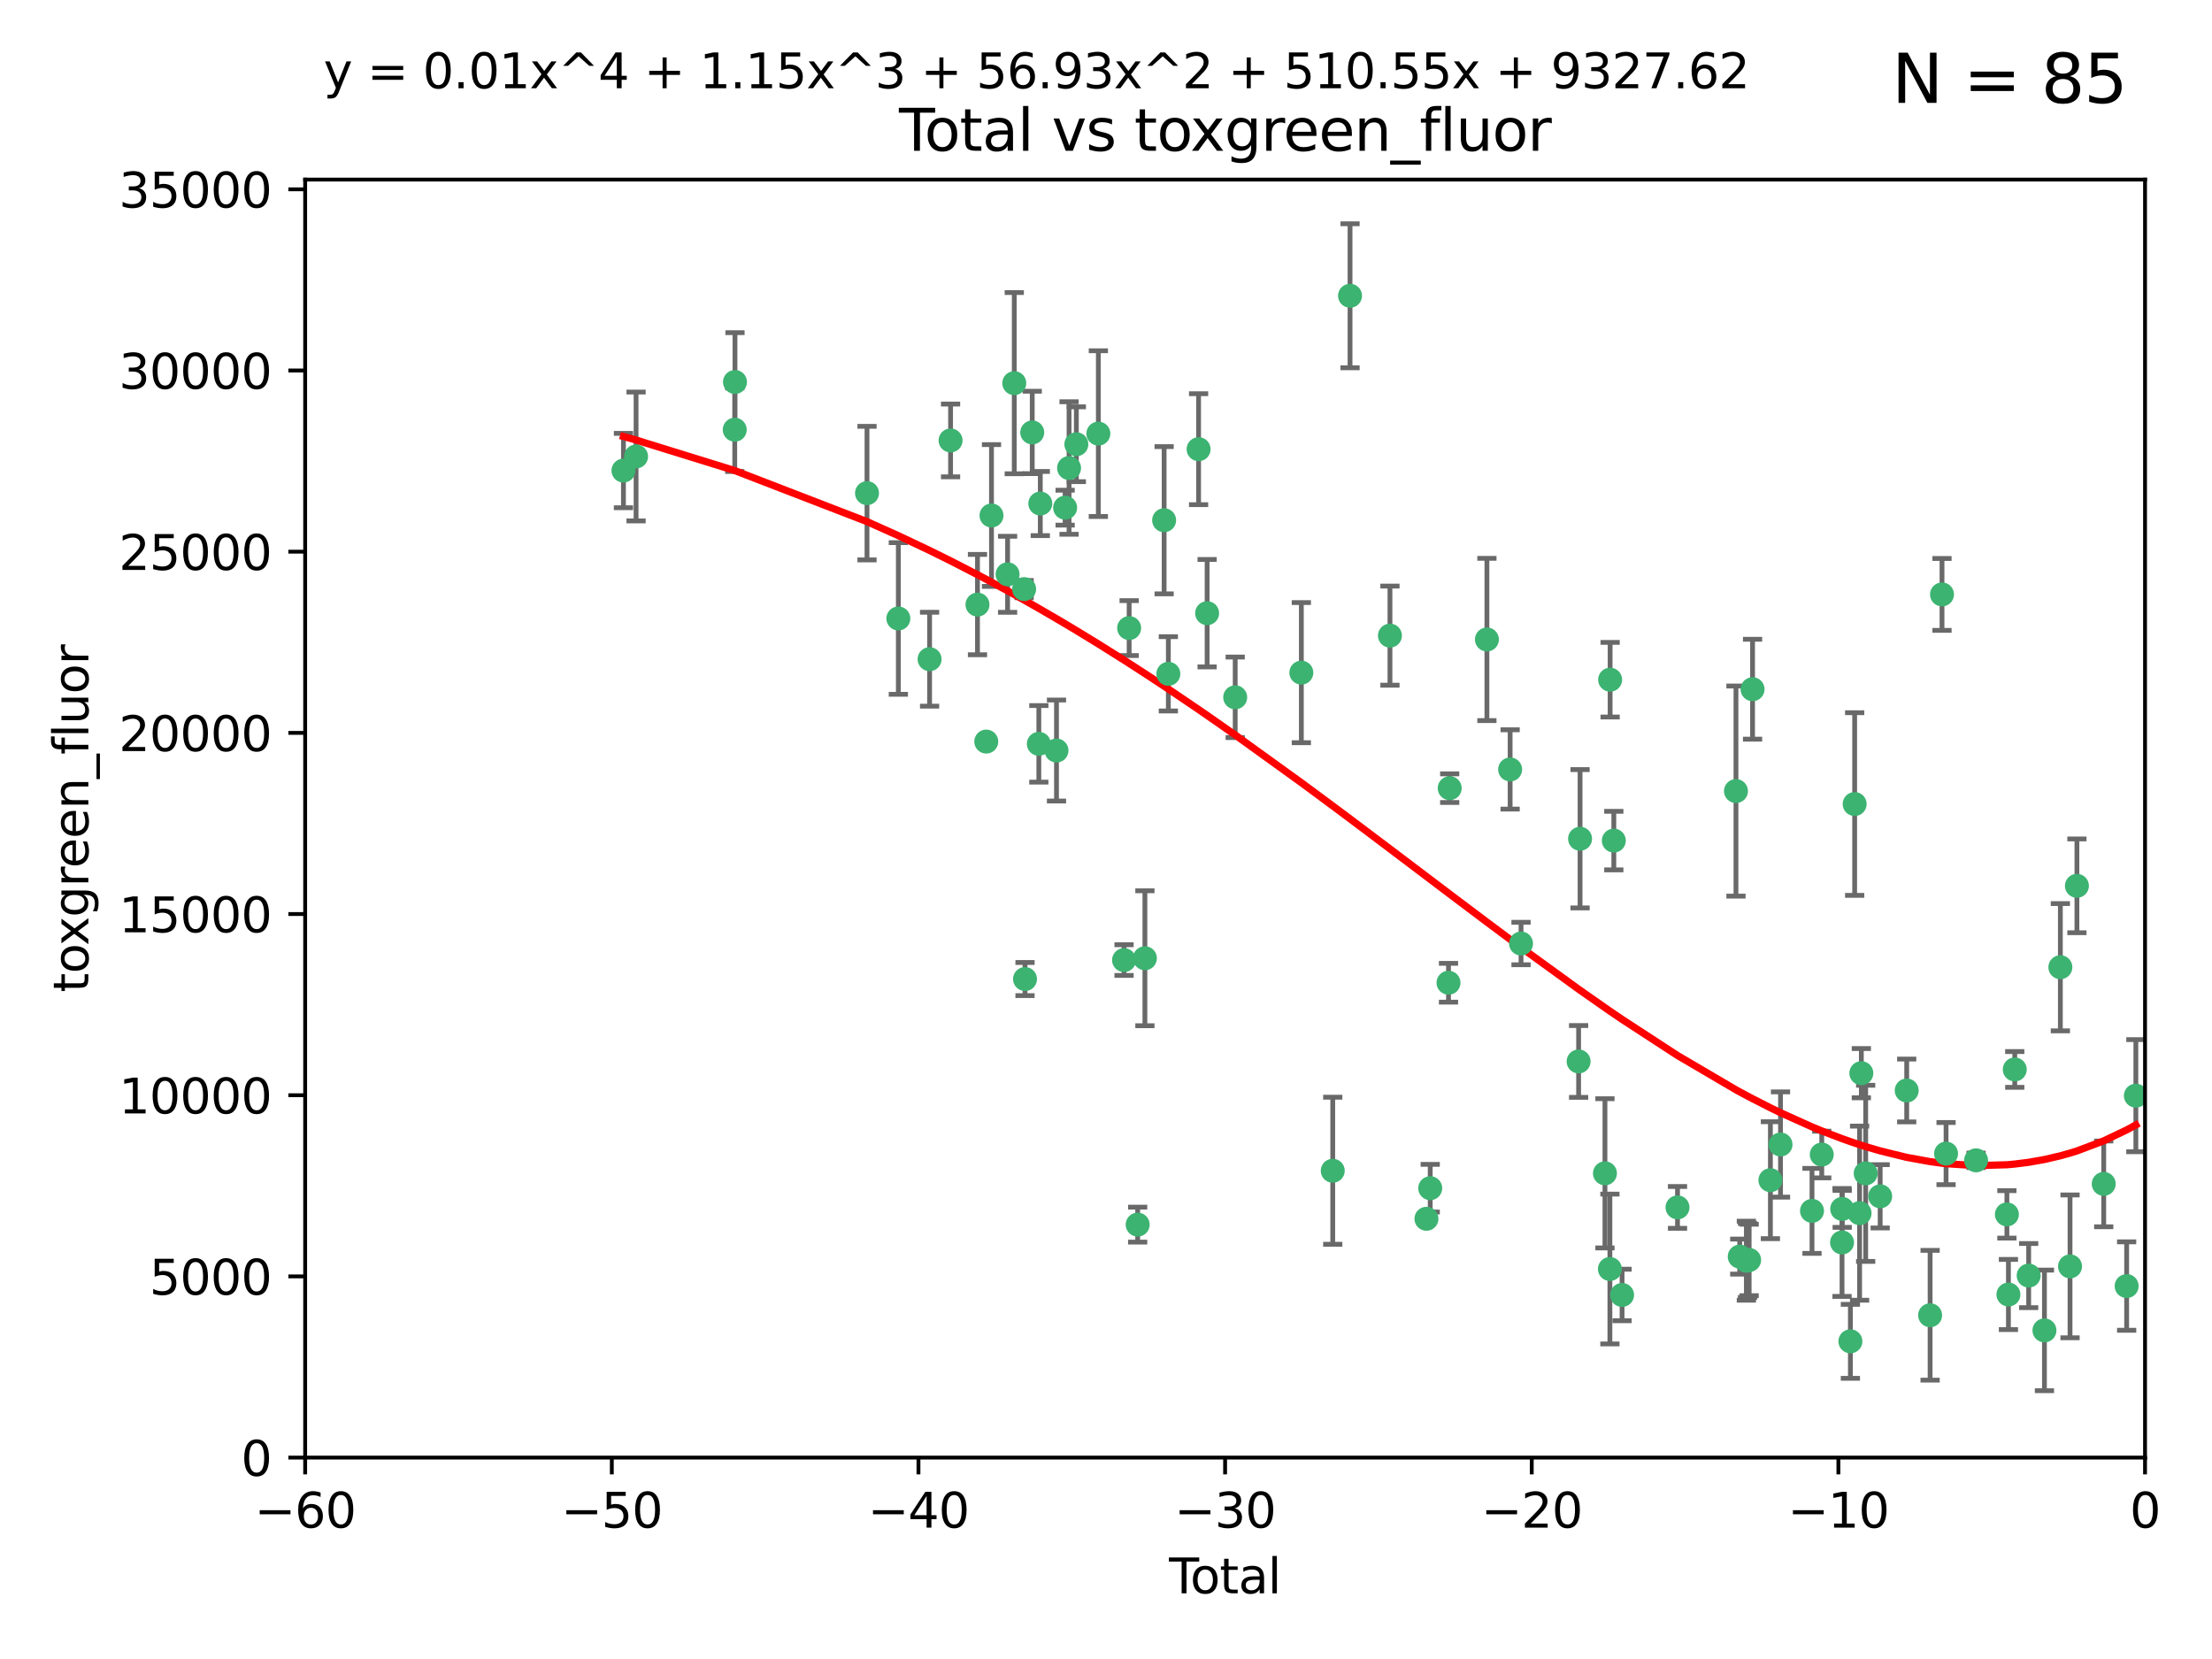 <?xml version="1.0" encoding="utf-8" standalone="no"?>
<!DOCTYPE svg PUBLIC "-//W3C//DTD SVG 1.1//EN"
  "http://www.w3.org/Graphics/SVG/1.1/DTD/svg11.dtd">
<svg xmlns:xlink="http://www.w3.org/1999/xlink" width="460.8pt" height="345.6pt" viewBox="0 0 460.8 345.6" xmlns="http://www.w3.org/2000/svg" version="1.1">
 <defs>
  <style type="text/css">*{stroke-linejoin: round; stroke-linecap: butt}</style>
 </defs>
 <g id="figure_1">
  <g id="patch_1">
   <path d="M 0 345.6 
L 460.8 345.6 
L 460.8 0 
L 0 0 
z
" style="fill: #ffffff"/>
  </g>
  <g id="axes_1">
   <g id="patch_2">
    <path d="M 63.571 303.64 
L 446.85 303.64 
L 446.85 37.411 
L 63.571 37.411 
z
" style="fill: #ffffff"/>
   </g>
   <g id="PathCollection_1">
    <defs>
     <path id="m5dfa7699f9" d="M 0 1.118 
C 0.297 1.118 0.581 1 0.791 0.791 
C 1 0.581 1.118 0.297 1.118 0 
C 1.118 -0.297 1 -0.581 0.791 -0.791 
C 0.581 -1 0.297 -1.118 0 -1.118 
C -0.297 -1.118 -0.581 -1 -0.791 -0.791 
C -1 -0.581 -1.118 -0.297 -1.118 0 
C -1.118 0.297 -1 0.581 -0.791 0.791 
C -0.581 1 -0.297 1.118 0 1.118 
z
" style="stroke: #3cb371"/>
    </defs>
    <g clip-path="url(#pe3e156c825)">
     <use xlink:href="#m5dfa7699f9" x="129.877" y="98.026" style="fill: #3cb371; stroke: #3cb371"/>
     <use xlink:href="#m5dfa7699f9" x="132.505" y="95.094" style="fill: #3cb371; stroke: #3cb371"/>
     <use xlink:href="#m5dfa7699f9" x="153.06" y="89.516" style="fill: #3cb371; stroke: #3cb371"/>
     <use xlink:href="#m5dfa7699f9" x="153.109" y="79.578" style="fill: #3cb371; stroke: #3cb371"/>
     <use xlink:href="#m5dfa7699f9" x="180.613" y="102.727" style="fill: #3cb371; stroke: #3cb371"/>
     <use xlink:href="#m5dfa7699f9" x="187.142" y="128.839" style="fill: #3cb371; stroke: #3cb371"/>
     <use xlink:href="#m5dfa7699f9" x="193.65" y="137.321" style="fill: #3cb371; stroke: #3cb371"/>
     <use xlink:href="#m5dfa7699f9" x="198.022" y="91.754" style="fill: #3cb371; stroke: #3cb371"/>
     <use xlink:href="#m5dfa7699f9" x="203.628" y="125.947" style="fill: #3cb371; stroke: #3cb371"/>
     <use xlink:href="#m5dfa7699f9" x="205.457" y="154.483" style="fill: #3cb371; stroke: #3cb371"/>
     <use xlink:href="#m5dfa7699f9" x="206.546" y="107.386" style="fill: #3cb371; stroke: #3cb371"/>
     <use xlink:href="#m5dfa7699f9" x="209.899" y="119.635" style="fill: #3cb371; stroke: #3cb371"/>
     <use xlink:href="#m5dfa7699f9" x="211.29" y="79.819" style="fill: #3cb371; stroke: #3cb371"/>
     <use xlink:href="#m5dfa7699f9" x="213.346" y="122.72" style="fill: #3cb371; stroke: #3cb371"/>
     <use xlink:href="#m5dfa7699f9" x="213.53" y="203.953" style="fill: #3cb371; stroke: #3cb371"/>
     <use xlink:href="#m5dfa7699f9" x="215.034" y="90.084" style="fill: #3cb371; stroke: #3cb371"/>
     <use xlink:href="#m5dfa7699f9" x="216.408" y="154.954" style="fill: #3cb371; stroke: #3cb371"/>
     <use xlink:href="#m5dfa7699f9" x="216.713" y="104.896" style="fill: #3cb371; stroke: #3cb371"/>
     <use xlink:href="#m5dfa7699f9" x="220.086" y="156.348" style="fill: #3cb371; stroke: #3cb371"/>
     <use xlink:href="#m5dfa7699f9" x="221.886" y="105.756" style="fill: #3cb371; stroke: #3cb371"/>
     <use xlink:href="#m5dfa7699f9" x="222.705" y="97.498" style="fill: #3cb371; stroke: #3cb371"/>
     <use xlink:href="#m5dfa7699f9" x="224.223" y="92.545" style="fill: #3cb371; stroke: #3cb371"/>
     <use xlink:href="#m5dfa7699f9" x="228.807" y="90.332" style="fill: #3cb371; stroke: #3cb371"/>
     <use xlink:href="#m5dfa7699f9" x="234.16" y="200.005" style="fill: #3cb371; stroke: #3cb371"/>
     <use xlink:href="#m5dfa7699f9" x="235.222" y="130.84" style="fill: #3cb371; stroke: #3cb371"/>
     <use xlink:href="#m5dfa7699f9" x="236.998" y="255.109" style="fill: #3cb371; stroke: #3cb371"/>
     <use xlink:href="#m5dfa7699f9" x="238.504" y="199.62" style="fill: #3cb371; stroke: #3cb371"/>
     <use xlink:href="#m5dfa7699f9" x="242.509" y="108.373" style="fill: #3cb371; stroke: #3cb371"/>
     <use xlink:href="#m5dfa7699f9" x="243.389" y="140.37" style="fill: #3cb371; stroke: #3cb371"/>
     <use xlink:href="#m5dfa7699f9" x="249.689" y="93.572" style="fill: #3cb371; stroke: #3cb371"/>
     <use xlink:href="#m5dfa7699f9" x="251.465" y="127.738" style="fill: #3cb371; stroke: #3cb371"/>
     <use xlink:href="#m5dfa7699f9" x="257.315" y="145.262" style="fill: #3cb371; stroke: #3cb371"/>
     <use xlink:href="#m5dfa7699f9" x="271.094" y="140.122" style="fill: #3cb371; stroke: #3cb371"/>
     <use xlink:href="#m5dfa7699f9" x="277.635" y="243.887" style="fill: #3cb371; stroke: #3cb371"/>
     <use xlink:href="#m5dfa7699f9" x="281.237" y="61.614" style="fill: #3cb371; stroke: #3cb371"/>
     <use xlink:href="#m5dfa7699f9" x="289.552" y="132.411" style="fill: #3cb371; stroke: #3cb371"/>
     <use xlink:href="#m5dfa7699f9" x="297.153" y="253.893" style="fill: #3cb371; stroke: #3cb371"/>
     <use xlink:href="#m5dfa7699f9" x="297.94" y="247.522" style="fill: #3cb371; stroke: #3cb371"/>
     <use xlink:href="#m5dfa7699f9" x="301.749" y="204.723" style="fill: #3cb371; stroke: #3cb371"/>
     <use xlink:href="#m5dfa7699f9" x="301.998" y="164.19" style="fill: #3cb371; stroke: #3cb371"/>
     <use xlink:href="#m5dfa7699f9" x="309.75" y="133.213" style="fill: #3cb371; stroke: #3cb371"/>
     <use xlink:href="#m5dfa7699f9" x="314.588" y="160.289" style="fill: #3cb371; stroke: #3cb371"/>
     <use xlink:href="#m5dfa7699f9" x="316.858" y="196.552" style="fill: #3cb371; stroke: #3cb371"/>
     <use xlink:href="#m5dfa7699f9" x="328.853" y="221.118" style="fill: #3cb371; stroke: #3cb371"/>
     <use xlink:href="#m5dfa7699f9" x="329.157" y="174.728" style="fill: #3cb371; stroke: #3cb371"/>
     <use xlink:href="#m5dfa7699f9" x="334.342" y="244.424" style="fill: #3cb371; stroke: #3cb371"/>
     <use xlink:href="#m5dfa7699f9" x="335.371" y="264.357" style="fill: #3cb371; stroke: #3cb371"/>
     <use xlink:href="#m5dfa7699f9" x="335.418" y="141.593" style="fill: #3cb371; stroke: #3cb371"/>
     <use xlink:href="#m5dfa7699f9" x="336.187" y="175.112" style="fill: #3cb371; stroke: #3cb371"/>
     <use xlink:href="#m5dfa7699f9" x="337.906" y="269.764" style="fill: #3cb371; stroke: #3cb371"/>
     <use xlink:href="#m5dfa7699f9" x="349.456" y="251.524" style="fill: #3cb371; stroke: #3cb371"/>
     <use xlink:href="#m5dfa7699f9" x="361.634" y="164.794" style="fill: #3cb371; stroke: #3cb371"/>
     <use xlink:href="#m5dfa7699f9" x="362.418" y="261.772" style="fill: #3cb371; stroke: #3cb371"/>
     <use xlink:href="#m5dfa7699f9" x="363.802" y="262.628" style="fill: #3cb371; stroke: #3cb371"/>
     <use xlink:href="#m5dfa7699f9" x="364.037" y="262.571" style="fill: #3cb371; stroke: #3cb371"/>
     <use xlink:href="#m5dfa7699f9" x="364.379" y="262.474" style="fill: #3cb371; stroke: #3cb371"/>
     <use xlink:href="#m5dfa7699f9" x="365.089" y="143.576" style="fill: #3cb371; stroke: #3cb371"/>
     <use xlink:href="#m5dfa7699f9" x="368.806" y="245.856" style="fill: #3cb371; stroke: #3cb371"/>
     <use xlink:href="#m5dfa7699f9" x="370.913" y="238.42" style="fill: #3cb371; stroke: #3cb371"/>
     <use xlink:href="#m5dfa7699f9" x="377.474" y="252.246" style="fill: #3cb371; stroke: #3cb371"/>
     <use xlink:href="#m5dfa7699f9" x="379.506" y="240.511" style="fill: #3cb371; stroke: #3cb371"/>
     <use xlink:href="#m5dfa7699f9" x="383.73" y="258.827" style="fill: #3cb371; stroke: #3cb371"/>
     <use xlink:href="#m5dfa7699f9" x="383.763" y="251.838" style="fill: #3cb371; stroke: #3cb371"/>
     <use xlink:href="#m5dfa7699f9" x="385.471" y="279.423" style="fill: #3cb371; stroke: #3cb371"/>
     <use xlink:href="#m5dfa7699f9" x="386.359" y="167.495" style="fill: #3cb371; stroke: #3cb371"/>
     <use xlink:href="#m5dfa7699f9" x="387.387" y="252.723" style="fill: #3cb371; stroke: #3cb371"/>
     <use xlink:href="#m5dfa7699f9" x="387.751" y="223.562" style="fill: #3cb371; stroke: #3cb371"/>
     <use xlink:href="#m5dfa7699f9" x="388.656" y="244.428" style="fill: #3cb371; stroke: #3cb371"/>
     <use xlink:href="#m5dfa7699f9" x="391.674" y="249.211" style="fill: #3cb371; stroke: #3cb371"/>
     <use xlink:href="#m5dfa7699f9" x="397.202" y="227.169" style="fill: #3cb371; stroke: #3cb371"/>
     <use xlink:href="#m5dfa7699f9" x="402.078" y="273.991" style="fill: #3cb371; stroke: #3cb371"/>
     <use xlink:href="#m5dfa7699f9" x="404.555" y="123.828" style="fill: #3cb371; stroke: #3cb371"/>
     <use xlink:href="#m5dfa7699f9" x="405.4" y="240.314" style="fill: #3cb371; stroke: #3cb371"/>
     <use xlink:href="#m5dfa7699f9" x="411.653" y="241.718" style="fill: #3cb371; stroke: #3cb371"/>
     <use xlink:href="#m5dfa7699f9" x="418.073" y="252.978" style="fill: #3cb371; stroke: #3cb371"/>
     <use xlink:href="#m5dfa7699f9" x="418.393" y="269.669" style="fill: #3cb371; stroke: #3cb371"/>
     <use xlink:href="#m5dfa7699f9" x="419.711" y="222.785" style="fill: #3cb371; stroke: #3cb371"/>
     <use xlink:href="#m5dfa7699f9" x="422.61" y="265.728" style="fill: #3cb371; stroke: #3cb371"/>
     <use xlink:href="#m5dfa7699f9" x="425.895" y="277.145" style="fill: #3cb371; stroke: #3cb371"/>
     <use xlink:href="#m5dfa7699f9" x="429.212" y="201.488" style="fill: #3cb371; stroke: #3cb371"/>
     <use xlink:href="#m5dfa7699f9" x="431.226" y="263.81" style="fill: #3cb371; stroke: #3cb371"/>
     <use xlink:href="#m5dfa7699f9" x="432.66" y="184.534" style="fill: #3cb371; stroke: #3cb371"/>
     <use xlink:href="#m5dfa7699f9" x="438.245" y="246.624" style="fill: #3cb371; stroke: #3cb371"/>
     <use xlink:href="#m5dfa7699f9" x="443.019" y="267.91" style="fill: #3cb371; stroke: #3cb371"/>
     <use xlink:href="#m5dfa7699f9" x="444.939" y="228.248" style="fill: #3cb371; stroke: #3cb371"/>
    </g>
   </g>
   <g id="matplotlib.axis_1">
    <g id="xtick_1">
     <g id="line2d_1">
      <defs>
       <path id="m1a9edaa851" d="M 0 0 
L 0 3.5 
" style="stroke: #000000; stroke-width: 0.8"/>
      </defs>
      <g>
       <use xlink:href="#m1a9edaa851" x="63.571" y="303.64" style="stroke: #000000; stroke-width: 0.8"/>
      </g>
     </g>
     <g id="text_1">
      <!-- −60 -->
      <g transform="translate(53.019 318.238)scale(0.1 -0.1)">
       <defs>
        <path id="DejaVuSans-2212" d="M 678 2272 
L 4684 2272 
L 4684 1741 
L 678 1741 
L 678 2272 
z
" transform="scale(0.016)"/>
        <path id="DejaVuSans-36" d="M 2113 2584 
Q 1688 2584 1439 2293 
Q 1191 2003 1191 1497 
Q 1191 994 1439 701 
Q 1688 409 2113 409 
Q 2538 409 2786 701 
Q 3034 994 3034 1497 
Q 3034 2003 2786 2293 
Q 2538 2584 2113 2584 
z
M 3366 4563 
L 3366 3988 
Q 3128 4100 2886 4159 
Q 2644 4219 2406 4219 
Q 1781 4219 1451 3797 
Q 1122 3375 1075 2522 
Q 1259 2794 1537 2939 
Q 1816 3084 2150 3084 
Q 2853 3084 3261 2657 
Q 3669 2231 3669 1497 
Q 3669 778 3244 343 
Q 2819 -91 2113 -91 
Q 1303 -91 875 529 
Q 447 1150 447 2328 
Q 447 3434 972 4092 
Q 1497 4750 2381 4750 
Q 2619 4750 2861 4703 
Q 3103 4656 3366 4563 
z
" transform="scale(0.016)"/>
        <path id="DejaVuSans-30" d="M 2034 4250 
Q 1547 4250 1301 3770 
Q 1056 3291 1056 2328 
Q 1056 1369 1301 889 
Q 1547 409 2034 409 
Q 2525 409 2770 889 
Q 3016 1369 3016 2328 
Q 3016 3291 2770 3770 
Q 2525 4250 2034 4250 
z
M 2034 4750 
Q 2819 4750 3233 4129 
Q 3647 3509 3647 2328 
Q 3647 1150 3233 529 
Q 2819 -91 2034 -91 
Q 1250 -91 836 529 
Q 422 1150 422 2328 
Q 422 3509 836 4129 
Q 1250 4750 2034 4750 
z
" transform="scale(0.016)"/>
       </defs>
       <use xlink:href="#DejaVuSans-2212"/>
       <use xlink:href="#DejaVuSans-36" x="83.789"/>
       <use xlink:href="#DejaVuSans-30" x="147.412"/>
      </g>
     </g>
    </g>
    <g id="xtick_2">
     <g id="line2d_2">
      <g>
       <use xlink:href="#m1a9edaa851" x="127.451" y="303.64" style="stroke: #000000; stroke-width: 0.8"/>
      </g>
     </g>
     <g id="text_2">
      <!-- −50 -->
      <g transform="translate(116.899 318.238)scale(0.1 -0.1)">
       <defs>
        <path id="DejaVuSans-35" d="M 691 4666 
L 3169 4666 
L 3169 4134 
L 1269 4134 
L 1269 2991 
Q 1406 3038 1543 3061 
Q 1681 3084 1819 3084 
Q 2600 3084 3056 2656 
Q 3513 2228 3513 1497 
Q 3513 744 3044 326 
Q 2575 -91 1722 -91 
Q 1428 -91 1123 -41 
Q 819 9 494 109 
L 494 744 
Q 775 591 1075 516 
Q 1375 441 1709 441 
Q 2250 441 2565 725 
Q 2881 1009 2881 1497 
Q 2881 1984 2565 2268 
Q 2250 2553 1709 2553 
Q 1456 2553 1204 2497 
Q 953 2441 691 2322 
L 691 4666 
z
" transform="scale(0.016)"/>
       </defs>
       <use xlink:href="#DejaVuSans-2212"/>
       <use xlink:href="#DejaVuSans-35" x="83.789"/>
       <use xlink:href="#DejaVuSans-30" x="147.412"/>
      </g>
     </g>
    </g>
    <g id="xtick_3">
     <g id="line2d_3">
      <g>
       <use xlink:href="#m1a9edaa851" x="191.331" y="303.64" style="stroke: #000000; stroke-width: 0.8"/>
      </g>
     </g>
     <g id="text_3">
      <!-- −40 -->
      <g transform="translate(180.778 318.238)scale(0.1 -0.1)">
       <defs>
        <path id="DejaVuSans-34" d="M 2419 4116 
L 825 1625 
L 2419 1625 
L 2419 4116 
z
M 2253 4666 
L 3047 4666 
L 3047 1625 
L 3713 1625 
L 3713 1100 
L 3047 1100 
L 3047 0 
L 2419 0 
L 2419 1100 
L 313 1100 
L 313 1709 
L 2253 4666 
z
" transform="scale(0.016)"/>
       </defs>
       <use xlink:href="#DejaVuSans-2212"/>
       <use xlink:href="#DejaVuSans-34" x="83.789"/>
       <use xlink:href="#DejaVuSans-30" x="147.412"/>
      </g>
     </g>
    </g>
    <g id="xtick_4">
     <g id="line2d_4">
      <g>
       <use xlink:href="#m1a9edaa851" x="255.211" y="303.64" style="stroke: #000000; stroke-width: 0.8"/>
      </g>
     </g>
     <g id="text_4">
      <!-- −30 -->
      <g transform="translate(244.658 318.238)scale(0.1 -0.1)">
       <defs>
        <path id="DejaVuSans-33" d="M 2597 2516 
Q 3050 2419 3304 2112 
Q 3559 1806 3559 1356 
Q 3559 666 3084 287 
Q 2609 -91 1734 -91 
Q 1441 -91 1130 -33 
Q 819 25 488 141 
L 488 750 
Q 750 597 1062 519 
Q 1375 441 1716 441 
Q 2309 441 2620 675 
Q 2931 909 2931 1356 
Q 2931 1769 2642 2001 
Q 2353 2234 1838 2234 
L 1294 2234 
L 1294 2753 
L 1863 2753 
Q 2328 2753 2575 2939 
Q 2822 3125 2822 3475 
Q 2822 3834 2567 4026 
Q 2313 4219 1838 4219 
Q 1578 4219 1281 4162 
Q 984 4106 628 3988 
L 628 4550 
Q 988 4650 1302 4700 
Q 1616 4750 1894 4750 
Q 2613 4750 3031 4423 
Q 3450 4097 3450 3541 
Q 3450 3153 3228 2886 
Q 3006 2619 2597 2516 
z
" transform="scale(0.016)"/>
       </defs>
       <use xlink:href="#DejaVuSans-2212"/>
       <use xlink:href="#DejaVuSans-33" x="83.789"/>
       <use xlink:href="#DejaVuSans-30" x="147.412"/>
      </g>
     </g>
    </g>
    <g id="xtick_5">
     <g id="line2d_5">
      <g>
       <use xlink:href="#m1a9edaa851" x="319.09" y="303.64" style="stroke: #000000; stroke-width: 0.8"/>
      </g>
     </g>
     <g id="text_5">
      <!-- −20 -->
      <g transform="translate(308.538 318.238)scale(0.1 -0.1)">
       <defs>
        <path id="DejaVuSans-32" d="M 1228 531 
L 3431 531 
L 3431 0 
L 469 0 
L 469 531 
Q 828 903 1448 1529 
Q 2069 2156 2228 2338 
Q 2531 2678 2651 2914 
Q 2772 3150 2772 3378 
Q 2772 3750 2511 3984 
Q 2250 4219 1831 4219 
Q 1534 4219 1204 4116 
Q 875 4013 500 3803 
L 500 4441 
Q 881 4594 1212 4672 
Q 1544 4750 1819 4750 
Q 2544 4750 2975 4387 
Q 3406 4025 3406 3419 
Q 3406 3131 3298 2873 
Q 3191 2616 2906 2266 
Q 2828 2175 2409 1742 
Q 1991 1309 1228 531 
z
" transform="scale(0.016)"/>
       </defs>
       <use xlink:href="#DejaVuSans-2212"/>
       <use xlink:href="#DejaVuSans-32" x="83.789"/>
       <use xlink:href="#DejaVuSans-30" x="147.412"/>
      </g>
     </g>
    </g>
    <g id="xtick_6">
     <g id="line2d_6">
      <g>
       <use xlink:href="#m1a9edaa851" x="382.97" y="303.64" style="stroke: #000000; stroke-width: 0.8"/>
      </g>
     </g>
     <g id="text_6">
      <!-- −10 -->
      <g transform="translate(372.418 318.238)scale(0.1 -0.1)">
       <defs>
        <path id="DejaVuSans-31" d="M 794 531 
L 1825 531 
L 1825 4091 
L 703 3866 
L 703 4441 
L 1819 4666 
L 2450 4666 
L 2450 531 
L 3481 531 
L 3481 0 
L 794 0 
L 794 531 
z
" transform="scale(0.016)"/>
       </defs>
       <use xlink:href="#DejaVuSans-2212"/>
       <use xlink:href="#DejaVuSans-31" x="83.789"/>
       <use xlink:href="#DejaVuSans-30" x="147.412"/>
      </g>
     </g>
    </g>
    <g id="xtick_7">
     <g id="line2d_7">
      <g>
       <use xlink:href="#m1a9edaa851" x="446.85" y="303.64" style="stroke: #000000; stroke-width: 0.8"/>
      </g>
     </g>
     <g id="text_7">
      <!-- 0 -->
      <g transform="translate(443.669 318.238)scale(0.1 -0.1)">
       <use xlink:href="#DejaVuSans-30"/>
      </g>
     </g>
    </g>
    <g id="text_8">
     <!-- Total -->
     <g transform="translate(243.534 331.917)scale(0.1 -0.1)">
      <defs>
       <path id="DejaVuSans-54" d="M -19 4666 
L 3928 4666 
L 3928 4134 
L 2272 4134 
L 2272 0 
L 1638 0 
L 1638 4134 
L -19 4134 
L -19 4666 
z
" transform="scale(0.016)"/>
       <path id="DejaVuSans-6f" d="M 1959 3097 
Q 1497 3097 1228 2736 
Q 959 2375 959 1747 
Q 959 1119 1226 758 
Q 1494 397 1959 397 
Q 2419 397 2687 759 
Q 2956 1122 2956 1747 
Q 2956 2369 2687 2733 
Q 2419 3097 1959 3097 
z
M 1959 3584 
Q 2709 3584 3137 3096 
Q 3566 2609 3566 1747 
Q 3566 888 3137 398 
Q 2709 -91 1959 -91 
Q 1206 -91 779 398 
Q 353 888 353 1747 
Q 353 2609 779 3096 
Q 1206 3584 1959 3584 
z
" transform="scale(0.016)"/>
       <path id="DejaVuSans-74" d="M 1172 4494 
L 1172 3500 
L 2356 3500 
L 2356 3053 
L 1172 3053 
L 1172 1153 
Q 1172 725 1289 603 
Q 1406 481 1766 481 
L 2356 481 
L 2356 0 
L 1766 0 
Q 1100 0 847 248 
Q 594 497 594 1153 
L 594 3053 
L 172 3053 
L 172 3500 
L 594 3500 
L 594 4494 
L 1172 4494 
z
" transform="scale(0.016)"/>
       <path id="DejaVuSans-61" d="M 2194 1759 
Q 1497 1759 1228 1600 
Q 959 1441 959 1056 
Q 959 750 1161 570 
Q 1363 391 1709 391 
Q 2188 391 2477 730 
Q 2766 1069 2766 1631 
L 2766 1759 
L 2194 1759 
z
M 3341 1997 
L 3341 0 
L 2766 0 
L 2766 531 
Q 2569 213 2275 61 
Q 1981 -91 1556 -91 
Q 1019 -91 701 211 
Q 384 513 384 1019 
Q 384 1609 779 1909 
Q 1175 2209 1959 2209 
L 2766 2209 
L 2766 2266 
Q 2766 2663 2505 2880 
Q 2244 3097 1772 3097 
Q 1472 3097 1187 3025 
Q 903 2953 641 2809 
L 641 3341 
Q 956 3463 1253 3523 
Q 1550 3584 1831 3584 
Q 2591 3584 2966 3190 
Q 3341 2797 3341 1997 
z
" transform="scale(0.016)"/>
       <path id="DejaVuSans-6c" d="M 603 4863 
L 1178 4863 
L 1178 0 
L 603 0 
L 603 4863 
z
" transform="scale(0.016)"/>
      </defs>
      <use xlink:href="#DejaVuSans-54"/>
      <use xlink:href="#DejaVuSans-6f" x="44.084"/>
      <use xlink:href="#DejaVuSans-74" x="105.266"/>
      <use xlink:href="#DejaVuSans-61" x="144.475"/>
      <use xlink:href="#DejaVuSans-6c" x="205.754"/>
     </g>
    </g>
   </g>
   <g id="matplotlib.axis_2">
    <g id="ytick_1">
     <g id="line2d_8">
      <defs>
       <path id="m3a87e0bdc4" d="M 0 0 
L -3.5 0 
" style="stroke: #000000; stroke-width: 0.8"/>
      </defs>
      <g>
       <use xlink:href="#m3a87e0bdc4" x="63.571" y="303.64" style="stroke: #000000; stroke-width: 0.8"/>
      </g>
     </g>
     <g id="text_9">
      <!-- 0 -->
      <g transform="translate(50.209 307.439)scale(0.1 -0.1)">
       <use xlink:href="#DejaVuSans-30"/>
      </g>
     </g>
    </g>
    <g id="ytick_2">
     <g id="line2d_9">
      <g>
       <use xlink:href="#m3a87e0bdc4" x="63.571" y="265.897" style="stroke: #000000; stroke-width: 0.8"/>
      </g>
     </g>
     <g id="text_10">
      <!-- 5000 -->
      <g transform="translate(31.121 269.696)scale(0.1 -0.1)">
       <use xlink:href="#DejaVuSans-35"/>
       <use xlink:href="#DejaVuSans-30" x="63.623"/>
       <use xlink:href="#DejaVuSans-30" x="127.246"/>
       <use xlink:href="#DejaVuSans-30" x="190.869"/>
      </g>
     </g>
    </g>
    <g id="ytick_3">
     <g id="line2d_10">
      <g>
       <use xlink:href="#m3a87e0bdc4" x="63.571" y="228.154" style="stroke: #000000; stroke-width: 0.8"/>
      </g>
     </g>
     <g id="text_11">
      <!-- 10000 -->
      <g transform="translate(24.759 231.953)scale(0.1 -0.1)">
       <use xlink:href="#DejaVuSans-31"/>
       <use xlink:href="#DejaVuSans-30" x="63.623"/>
       <use xlink:href="#DejaVuSans-30" x="127.246"/>
       <use xlink:href="#DejaVuSans-30" x="190.869"/>
       <use xlink:href="#DejaVuSans-30" x="254.492"/>
      </g>
     </g>
    </g>
    <g id="ytick_4">
     <g id="line2d_11">
      <g>
       <use xlink:href="#m3a87e0bdc4" x="63.571" y="190.411" style="stroke: #000000; stroke-width: 0.8"/>
      </g>
     </g>
     <g id="text_12">
      <!-- 15000 -->
      <g transform="translate(24.759 194.21)scale(0.1 -0.1)">
       <use xlink:href="#DejaVuSans-31"/>
       <use xlink:href="#DejaVuSans-35" x="63.623"/>
       <use xlink:href="#DejaVuSans-30" x="127.246"/>
       <use xlink:href="#DejaVuSans-30" x="190.869"/>
       <use xlink:href="#DejaVuSans-30" x="254.492"/>
      </g>
     </g>
    </g>
    <g id="ytick_5">
     <g id="line2d_12">
      <g>
       <use xlink:href="#m3a87e0bdc4" x="63.571" y="152.668" style="stroke: #000000; stroke-width: 0.8"/>
      </g>
     </g>
     <g id="text_13">
      <!-- 20000 -->
      <g transform="translate(24.759 156.467)scale(0.1 -0.1)">
       <use xlink:href="#DejaVuSans-32"/>
       <use xlink:href="#DejaVuSans-30" x="63.623"/>
       <use xlink:href="#DejaVuSans-30" x="127.246"/>
       <use xlink:href="#DejaVuSans-30" x="190.869"/>
       <use xlink:href="#DejaVuSans-30" x="254.492"/>
      </g>
     </g>
    </g>
    <g id="ytick_6">
     <g id="line2d_13">
      <g>
       <use xlink:href="#m3a87e0bdc4" x="63.571" y="114.925" style="stroke: #000000; stroke-width: 0.8"/>
      </g>
     </g>
     <g id="text_14">
      <!-- 25000 -->
      <g transform="translate(24.759 118.724)scale(0.1 -0.1)">
       <use xlink:href="#DejaVuSans-32"/>
       <use xlink:href="#DejaVuSans-35" x="63.623"/>
       <use xlink:href="#DejaVuSans-30" x="127.246"/>
       <use xlink:href="#DejaVuSans-30" x="190.869"/>
       <use xlink:href="#DejaVuSans-30" x="254.492"/>
      </g>
     </g>
    </g>
    <g id="ytick_7">
     <g id="line2d_14">
      <g>
       <use xlink:href="#m3a87e0bdc4" x="63.571" y="77.181" style="stroke: #000000; stroke-width: 0.8"/>
      </g>
     </g>
     <g id="text_15">
      <!-- 30000 -->
      <g transform="translate(24.759 80.981)scale(0.1 -0.1)">
       <use xlink:href="#DejaVuSans-33"/>
       <use xlink:href="#DejaVuSans-30" x="63.623"/>
       <use xlink:href="#DejaVuSans-30" x="127.246"/>
       <use xlink:href="#DejaVuSans-30" x="190.869"/>
       <use xlink:href="#DejaVuSans-30" x="254.492"/>
      </g>
     </g>
    </g>
    <g id="ytick_8">
     <g id="line2d_15">
      <g>
       <use xlink:href="#m3a87e0bdc4" x="63.571" y="39.438" style="stroke: #000000; stroke-width: 0.8"/>
      </g>
     </g>
     <g id="text_16">
      <!-- 35000 -->
      <g transform="translate(24.759 43.238)scale(0.1 -0.1)">
       <use xlink:href="#DejaVuSans-33"/>
       <use xlink:href="#DejaVuSans-35" x="63.623"/>
       <use xlink:href="#DejaVuSans-30" x="127.246"/>
       <use xlink:href="#DejaVuSans-30" x="190.869"/>
       <use xlink:href="#DejaVuSans-30" x="254.492"/>
      </g>
     </g>
    </g>
    <g id="text_17">
     <!-- toxgreen_fluor -->
     <g transform="translate(18.401 206.72)rotate(-90)scale(0.1 -0.1)">
      <defs>
       <path id="DejaVuSans-78" d="M 3513 3500 
L 2247 1797 
L 3578 0 
L 2900 0 
L 1881 1375 
L 863 0 
L 184 0 
L 1544 1831 
L 300 3500 
L 978 3500 
L 1906 2253 
L 2834 3500 
L 3513 3500 
z
" transform="scale(0.016)"/>
       <path id="DejaVuSans-67" d="M 2906 1791 
Q 2906 2416 2648 2759 
Q 2391 3103 1925 3103 
Q 1463 3103 1205 2759 
Q 947 2416 947 1791 
Q 947 1169 1205 825 
Q 1463 481 1925 481 
Q 2391 481 2648 825 
Q 2906 1169 2906 1791 
z
M 3481 434 
Q 3481 -459 3084 -895 
Q 2688 -1331 1869 -1331 
Q 1566 -1331 1297 -1286 
Q 1028 -1241 775 -1147 
L 775 -588 
Q 1028 -725 1275 -790 
Q 1522 -856 1778 -856 
Q 2344 -856 2625 -561 
Q 2906 -266 2906 331 
L 2906 616 
Q 2728 306 2450 153 
Q 2172 0 1784 0 
Q 1141 0 747 490 
Q 353 981 353 1791 
Q 353 2603 747 3093 
Q 1141 3584 1784 3584 
Q 2172 3584 2450 3431 
Q 2728 3278 2906 2969 
L 2906 3500 
L 3481 3500 
L 3481 434 
z
" transform="scale(0.016)"/>
       <path id="DejaVuSans-72" d="M 2631 2963 
Q 2534 3019 2420 3045 
Q 2306 3072 2169 3072 
Q 1681 3072 1420 2755 
Q 1159 2438 1159 1844 
L 1159 0 
L 581 0 
L 581 3500 
L 1159 3500 
L 1159 2956 
Q 1341 3275 1631 3429 
Q 1922 3584 2338 3584 
Q 2397 3584 2469 3576 
Q 2541 3569 2628 3553 
L 2631 2963 
z
" transform="scale(0.016)"/>
       <path id="DejaVuSans-65" d="M 3597 1894 
L 3597 1613 
L 953 1613 
Q 991 1019 1311 708 
Q 1631 397 2203 397 
Q 2534 397 2845 478 
Q 3156 559 3463 722 
L 3463 178 
Q 3153 47 2828 -22 
Q 2503 -91 2169 -91 
Q 1331 -91 842 396 
Q 353 884 353 1716 
Q 353 2575 817 3079 
Q 1281 3584 2069 3584 
Q 2775 3584 3186 3129 
Q 3597 2675 3597 1894 
z
M 3022 2063 
Q 3016 2534 2758 2815 
Q 2500 3097 2075 3097 
Q 1594 3097 1305 2825 
Q 1016 2553 972 2059 
L 3022 2063 
z
" transform="scale(0.016)"/>
       <path id="DejaVuSans-6e" d="M 3513 2113 
L 3513 0 
L 2938 0 
L 2938 2094 
Q 2938 2591 2744 2837 
Q 2550 3084 2163 3084 
Q 1697 3084 1428 2787 
Q 1159 2491 1159 1978 
L 1159 0 
L 581 0 
L 581 3500 
L 1159 3500 
L 1159 2956 
Q 1366 3272 1645 3428 
Q 1925 3584 2291 3584 
Q 2894 3584 3203 3211 
Q 3513 2838 3513 2113 
z
" transform="scale(0.016)"/>
       <path id="DejaVuSans-5f" d="M 3263 -1063 
L 3263 -1509 
L -63 -1509 
L -63 -1063 
L 3263 -1063 
z
" transform="scale(0.016)"/>
       <path id="DejaVuSans-66" d="M 2375 4863 
L 2375 4384 
L 1825 4384 
Q 1516 4384 1395 4259 
Q 1275 4134 1275 3809 
L 1275 3500 
L 2222 3500 
L 2222 3053 
L 1275 3053 
L 1275 0 
L 697 0 
L 697 3053 
L 147 3053 
L 147 3500 
L 697 3500 
L 697 3744 
Q 697 4328 969 4595 
Q 1241 4863 1831 4863 
L 2375 4863 
z
" transform="scale(0.016)"/>
       <path id="DejaVuSans-75" d="M 544 1381 
L 544 3500 
L 1119 3500 
L 1119 1403 
Q 1119 906 1312 657 
Q 1506 409 1894 409 
Q 2359 409 2629 706 
Q 2900 1003 2900 1516 
L 2900 3500 
L 3475 3500 
L 3475 0 
L 2900 0 
L 2900 538 
Q 2691 219 2414 64 
Q 2138 -91 1772 -91 
Q 1169 -91 856 284 
Q 544 659 544 1381 
z
M 1991 3584 
L 1991 3584 
z
" transform="scale(0.016)"/>
      </defs>
      <use xlink:href="#DejaVuSans-74"/>
      <use xlink:href="#DejaVuSans-6f" x="39.209"/>
      <use xlink:href="#DejaVuSans-78" x="97.266"/>
      <use xlink:href="#DejaVuSans-67" x="156.445"/>
      <use xlink:href="#DejaVuSans-72" x="219.922"/>
      <use xlink:href="#DejaVuSans-65" x="258.785"/>
      <use xlink:href="#DejaVuSans-65" x="320.309"/>
      <use xlink:href="#DejaVuSans-6e" x="381.832"/>
      <use xlink:href="#DejaVuSans-5f" x="445.211"/>
      <use xlink:href="#DejaVuSans-66" x="495.211"/>
      <use xlink:href="#DejaVuSans-6c" x="530.416"/>
      <use xlink:href="#DejaVuSans-75" x="558.199"/>
      <use xlink:href="#DejaVuSans-6f" x="621.578"/>
      <use xlink:href="#DejaVuSans-72" x="682.76"/>
     </g>
    </g>
   </g>
   <g id="LineCollection_1">
    <path d="M 129.877 105.772 
L 129.877 90.281 
" clip-path="url(#pe3e156c825)" style="fill: none; stroke: #696969"/>
    <path d="M 132.505 108.514 
L 132.505 81.675 
" clip-path="url(#pe3e156c825)" style="fill: none; stroke: #696969"/>
    <path d="M 153.06 98.217 
L 153.06 80.815 
" clip-path="url(#pe3e156c825)" style="fill: none; stroke: #696969"/>
    <path d="M 153.109 89.863 
L 153.109 69.294 
" clip-path="url(#pe3e156c825)" style="fill: none; stroke: #696969"/>
    <path d="M 180.613 116.638 
L 180.613 88.815 
" clip-path="url(#pe3e156c825)" style="fill: none; stroke: #696969"/>
    <path d="M 187.142 144.637 
L 187.142 113.041 
" clip-path="url(#pe3e156c825)" style="fill: none; stroke: #696969"/>
    <path d="M 193.65 147.102 
L 193.65 127.541 
" clip-path="url(#pe3e156c825)" style="fill: none; stroke: #696969"/>
    <path d="M 198.022 99.334 
L 198.022 84.174 
" clip-path="url(#pe3e156c825)" style="fill: none; stroke: #696969"/>
    <path d="M 203.628 136.397 
L 203.628 115.497 
" clip-path="url(#pe3e156c825)" style="fill: none; stroke: #696969"/>
    <path d="M 205.457 155.048 
L 205.457 153.918 
" clip-path="url(#pe3e156c825)" style="fill: none; stroke: #696969"/>
    <path d="M 206.546 122.155 
L 206.546 92.617 
" clip-path="url(#pe3e156c825)" style="fill: none; stroke: #696969"/>
    <path d="M 209.899 127.554 
L 209.899 111.717 
" clip-path="url(#pe3e156c825)" style="fill: none; stroke: #696969"/>
    <path d="M 211.29 98.693 
L 211.29 60.945 
" clip-path="url(#pe3e156c825)" style="fill: none; stroke: #696969"/>
    <path d="M 213.346 124.514 
L 213.346 120.926 
" clip-path="url(#pe3e156c825)" style="fill: none; stroke: #696969"/>
    <path d="M 213.53 207.405 
L 213.53 200.501 
" clip-path="url(#pe3e156c825)" style="fill: none; stroke: #696969"/>
    <path d="M 215.034 98.668 
L 215.034 81.501 
" clip-path="url(#pe3e156c825)" style="fill: none; stroke: #696969"/>
    <path d="M 216.408 162.929 
L 216.408 146.979 
" clip-path="url(#pe3e156c825)" style="fill: none; stroke: #696969"/>
    <path d="M 216.713 111.578 
L 216.713 98.214 
" clip-path="url(#pe3e156c825)" style="fill: none; stroke: #696969"/>
    <path d="M 220.086 166.868 
L 220.086 145.829 
" clip-path="url(#pe3e156c825)" style="fill: none; stroke: #696969"/>
    <path d="M 221.886 109.392 
L 221.886 102.12 
" clip-path="url(#pe3e156c825)" style="fill: none; stroke: #696969"/>
    <path d="M 222.705 111.302 
L 222.705 83.693 
" clip-path="url(#pe3e156c825)" style="fill: none; stroke: #696969"/>
    <path d="M 224.223 100.341 
L 224.223 84.749 
" clip-path="url(#pe3e156c825)" style="fill: none; stroke: #696969"/>
    <path d="M 228.807 107.592 
L 228.807 73.071 
" clip-path="url(#pe3e156c825)" style="fill: none; stroke: #696969"/>
    <path d="M 234.16 203.204 
L 234.16 196.806 
" clip-path="url(#pe3e156c825)" style="fill: none; stroke: #696969"/>
    <path d="M 235.222 136.561 
L 235.222 125.12 
" clip-path="url(#pe3e156c825)" style="fill: none; stroke: #696969"/>
    <path d="M 236.998 258.755 
L 236.998 251.464 
" clip-path="url(#pe3e156c825)" style="fill: none; stroke: #696969"/>
    <path d="M 238.504 213.675 
L 238.504 185.565 
" clip-path="url(#pe3e156c825)" style="fill: none; stroke: #696969"/>
    <path d="M 242.509 123.707 
L 242.509 93.039 
" clip-path="url(#pe3e156c825)" style="fill: none; stroke: #696969"/>
    <path d="M 243.389 148.106 
L 243.389 132.634 
" clip-path="url(#pe3e156c825)" style="fill: none; stroke: #696969"/>
    <path d="M 249.689 105.129 
L 249.689 82.016 
" clip-path="url(#pe3e156c825)" style="fill: none; stroke: #696969"/>
    <path d="M 251.465 138.926 
L 251.465 116.549 
" clip-path="url(#pe3e156c825)" style="fill: none; stroke: #696969"/>
    <path d="M 257.315 153.647 
L 257.315 136.877 
" clip-path="url(#pe3e156c825)" style="fill: none; stroke: #696969"/>
    <path d="M 271.094 154.719 
L 271.094 125.526 
" clip-path="url(#pe3e156c825)" style="fill: none; stroke: #696969"/>
    <path d="M 277.635 259.205 
L 277.635 228.569 
" clip-path="url(#pe3e156c825)" style="fill: none; stroke: #696969"/>
    <path d="M 281.237 76.614 
L 281.237 46.614 
" clip-path="url(#pe3e156c825)" style="fill: none; stroke: #696969"/>
    <path d="M 289.552 142.738 
L 289.552 122.084 
" clip-path="url(#pe3e156c825)" style="fill: none; stroke: #696969"/>
    <path d="M 297.153 254.845 
L 297.153 252.94 
" clip-path="url(#pe3e156c825)" style="fill: none; stroke: #696969"/>
    <path d="M 297.94 252.489 
L 297.94 242.555 
" clip-path="url(#pe3e156c825)" style="fill: none; stroke: #696969"/>
    <path d="M 301.749 208.763 
L 301.749 200.682 
" clip-path="url(#pe3e156c825)" style="fill: none; stroke: #696969"/>
    <path d="M 301.998 167.175 
L 301.998 161.206 
" clip-path="url(#pe3e156c825)" style="fill: none; stroke: #696969"/>
    <path d="M 309.75 150.11 
L 309.75 116.316 
" clip-path="url(#pe3e156c825)" style="fill: none; stroke: #696969"/>
    <path d="M 314.588 168.551 
L 314.588 152.026 
" clip-path="url(#pe3e156c825)" style="fill: none; stroke: #696969"/>
    <path d="M 316.858 200.974 
L 316.858 192.13 
" clip-path="url(#pe3e156c825)" style="fill: none; stroke: #696969"/>
    <path d="M 328.853 228.596 
L 328.853 213.64 
" clip-path="url(#pe3e156c825)" style="fill: none; stroke: #696969"/>
    <path d="M 329.157 189.135 
L 329.157 160.322 
" clip-path="url(#pe3e156c825)" style="fill: none; stroke: #696969"/>
    <path d="M 334.342 259.965 
L 334.342 228.883 
" clip-path="url(#pe3e156c825)" style="fill: none; stroke: #696969"/>
    <path d="M 335.371 279.964 
L 335.371 248.75 
" clip-path="url(#pe3e156c825)" style="fill: none; stroke: #696969"/>
    <path d="M 335.418 149.363 
L 335.418 133.823 
" clip-path="url(#pe3e156c825)" style="fill: none; stroke: #696969"/>
    <path d="M 336.187 181.212 
L 336.187 169.013 
" clip-path="url(#pe3e156c825)" style="fill: none; stroke: #696969"/>
    <path d="M 337.906 275.127 
L 337.906 264.4 
" clip-path="url(#pe3e156c825)" style="fill: none; stroke: #696969"/>
    <path d="M 349.456 255.883 
L 349.456 247.164 
" clip-path="url(#pe3e156c825)" style="fill: none; stroke: #696969"/>
    <path d="M 361.634 186.68 
L 361.634 142.908 
" clip-path="url(#pe3e156c825)" style="fill: none; stroke: #696969"/>
    <path d="M 362.418 265.422 
L 362.418 258.121 
" clip-path="url(#pe3e156c825)" style="fill: none; stroke: #696969"/>
    <path d="M 363.802 270.857 
L 363.802 254.399 
" clip-path="url(#pe3e156c825)" style="fill: none; stroke: #696969"/>
    <path d="M 364.037 270.288 
L 364.037 254.854 
" clip-path="url(#pe3e156c825)" style="fill: none; stroke: #696969"/>
    <path d="M 364.379 269.915 
L 364.379 255.033 
" clip-path="url(#pe3e156c825)" style="fill: none; stroke: #696969"/>
    <path d="M 365.089 153.98 
L 365.089 133.171 
" clip-path="url(#pe3e156c825)" style="fill: none; stroke: #696969"/>
    <path d="M 368.806 258.035 
L 368.806 233.677 
" clip-path="url(#pe3e156c825)" style="fill: none; stroke: #696969"/>
    <path d="M 370.913 249.385 
L 370.913 227.454 
" clip-path="url(#pe3e156c825)" style="fill: none; stroke: #696969"/>
    <path d="M 377.474 261.1 
L 377.474 243.393 
" clip-path="url(#pe3e156c825)" style="fill: none; stroke: #696969"/>
    <path d="M 379.506 245.375 
L 379.506 235.646 
" clip-path="url(#pe3e156c825)" style="fill: none; stroke: #696969"/>
    <path d="M 383.73 270.066 
L 383.73 247.588 
" clip-path="url(#pe3e156c825)" style="fill: none; stroke: #696969"/>
    <path d="M 383.763 255.685 
L 383.763 247.992 
" clip-path="url(#pe3e156c825)" style="fill: none; stroke: #696969"/>
    <path d="M 385.471 287.127 
L 385.471 271.719 
" clip-path="url(#pe3e156c825)" style="fill: none; stroke: #696969"/>
    <path d="M 386.359 186.519 
L 386.359 148.47 
" clip-path="url(#pe3e156c825)" style="fill: none; stroke: #696969"/>
    <path d="M 387.387 270.856 
L 387.387 234.59 
" clip-path="url(#pe3e156c825)" style="fill: none; stroke: #696969"/>
    <path d="M 387.751 228.692 
L 387.751 218.432 
" clip-path="url(#pe3e156c825)" style="fill: none; stroke: #696969"/>
    <path d="M 388.656 262.775 
L 388.656 226.08 
" clip-path="url(#pe3e156c825)" style="fill: none; stroke: #696969"/>
    <path d="M 391.674 255.803 
L 391.674 242.62 
" clip-path="url(#pe3e156c825)" style="fill: none; stroke: #696969"/>
    <path d="M 397.202 233.713 
L 397.202 220.626 
" clip-path="url(#pe3e156c825)" style="fill: none; stroke: #696969"/>
    <path d="M 402.078 287.508 
L 402.078 260.474 
" clip-path="url(#pe3e156c825)" style="fill: none; stroke: #696969"/>
    <path d="M 404.555 131.314 
L 404.555 116.343 
" clip-path="url(#pe3e156c825)" style="fill: none; stroke: #696969"/>
    <path d="M 405.4 246.787 
L 405.4 233.841 
" clip-path="url(#pe3e156c825)" style="fill: none; stroke: #696969"/>
    <path d="M 411.653 243.231 
L 411.653 240.205 
" clip-path="url(#pe3e156c825)" style="fill: none; stroke: #696969"/>
    <path d="M 418.073 257.921 
L 418.073 248.036 
" clip-path="url(#pe3e156c825)" style="fill: none; stroke: #696969"/>
    <path d="M 418.393 276.98 
L 418.393 262.359 
" clip-path="url(#pe3e156c825)" style="fill: none; stroke: #696969"/>
    <path d="M 419.711 226.514 
L 419.711 219.057 
" clip-path="url(#pe3e156c825)" style="fill: none; stroke: #696969"/>
    <path d="M 422.61 272.404 
L 422.61 259.053 
" clip-path="url(#pe3e156c825)" style="fill: none; stroke: #696969"/>
    <path d="M 425.895 289.704 
L 425.895 264.587 
" clip-path="url(#pe3e156c825)" style="fill: none; stroke: #696969"/>
    <path d="M 429.212 214.744 
L 429.212 188.233 
" clip-path="url(#pe3e156c825)" style="fill: none; stroke: #696969"/>
    <path d="M 431.226 278.689 
L 431.226 248.931 
" clip-path="url(#pe3e156c825)" style="fill: none; stroke: #696969"/>
    <path d="M 432.66 194.3 
L 432.66 174.769 
" clip-path="url(#pe3e156c825)" style="fill: none; stroke: #696969"/>
    <path d="M 438.245 255.558 
L 438.245 237.689 
" clip-path="url(#pe3e156c825)" style="fill: none; stroke: #696969"/>
    <path d="M 443.019 277.119 
L 443.019 258.7 
" clip-path="url(#pe3e156c825)" style="fill: none; stroke: #696969"/>
    <path d="M 444.939 239.929 
L 444.939 216.567 
" clip-path="url(#pe3e156c825)" style="fill: none; stroke: #696969"/>
   </g>
   <g id="line2d_16">
    <defs>
     <path id="m97f6439488" d="M 2 0 
L -2 -0 
" style="stroke: #696969"/>
    </defs>
    <g clip-path="url(#pe3e156c825)">
     <use xlink:href="#m97f6439488" x="129.877" y="105.772" style="fill: #696969; stroke: #696969"/>
     <use xlink:href="#m97f6439488" x="132.505" y="108.514" style="fill: #696969; stroke: #696969"/>
     <use xlink:href="#m97f6439488" x="153.06" y="98.217" style="fill: #696969; stroke: #696969"/>
     <use xlink:href="#m97f6439488" x="153.109" y="89.863" style="fill: #696969; stroke: #696969"/>
     <use xlink:href="#m97f6439488" x="180.613" y="116.638" style="fill: #696969; stroke: #696969"/>
     <use xlink:href="#m97f6439488" x="187.142" y="144.637" style="fill: #696969; stroke: #696969"/>
     <use xlink:href="#m97f6439488" x="193.65" y="147.102" style="fill: #696969; stroke: #696969"/>
     <use xlink:href="#m97f6439488" x="198.022" y="99.334" style="fill: #696969; stroke: #696969"/>
     <use xlink:href="#m97f6439488" x="203.628" y="136.397" style="fill: #696969; stroke: #696969"/>
     <use xlink:href="#m97f6439488" x="205.457" y="155.048" style="fill: #696969; stroke: #696969"/>
     <use xlink:href="#m97f6439488" x="206.546" y="122.155" style="fill: #696969; stroke: #696969"/>
     <use xlink:href="#m97f6439488" x="209.899" y="127.554" style="fill: #696969; stroke: #696969"/>
     <use xlink:href="#m97f6439488" x="211.29" y="98.693" style="fill: #696969; stroke: #696969"/>
     <use xlink:href="#m97f6439488" x="213.346" y="124.514" style="fill: #696969; stroke: #696969"/>
     <use xlink:href="#m97f6439488" x="213.53" y="207.405" style="fill: #696969; stroke: #696969"/>
     <use xlink:href="#m97f6439488" x="215.034" y="98.668" style="fill: #696969; stroke: #696969"/>
     <use xlink:href="#m97f6439488" x="216.408" y="162.929" style="fill: #696969; stroke: #696969"/>
     <use xlink:href="#m97f6439488" x="216.713" y="111.578" style="fill: #696969; stroke: #696969"/>
     <use xlink:href="#m97f6439488" x="220.086" y="166.868" style="fill: #696969; stroke: #696969"/>
     <use xlink:href="#m97f6439488" x="221.886" y="109.392" style="fill: #696969; stroke: #696969"/>
     <use xlink:href="#m97f6439488" x="222.705" y="111.302" style="fill: #696969; stroke: #696969"/>
     <use xlink:href="#m97f6439488" x="224.223" y="100.341" style="fill: #696969; stroke: #696969"/>
     <use xlink:href="#m97f6439488" x="228.807" y="107.592" style="fill: #696969; stroke: #696969"/>
     <use xlink:href="#m97f6439488" x="234.16" y="203.204" style="fill: #696969; stroke: #696969"/>
     <use xlink:href="#m97f6439488" x="235.222" y="136.561" style="fill: #696969; stroke: #696969"/>
     <use xlink:href="#m97f6439488" x="236.998" y="258.755" style="fill: #696969; stroke: #696969"/>
     <use xlink:href="#m97f6439488" x="238.504" y="213.675" style="fill: #696969; stroke: #696969"/>
     <use xlink:href="#m97f6439488" x="242.509" y="123.707" style="fill: #696969; stroke: #696969"/>
     <use xlink:href="#m97f6439488" x="243.389" y="148.106" style="fill: #696969; stroke: #696969"/>
     <use xlink:href="#m97f6439488" x="249.689" y="105.129" style="fill: #696969; stroke: #696969"/>
     <use xlink:href="#m97f6439488" x="251.465" y="138.926" style="fill: #696969; stroke: #696969"/>
     <use xlink:href="#m97f6439488" x="257.315" y="153.647" style="fill: #696969; stroke: #696969"/>
     <use xlink:href="#m97f6439488" x="271.094" y="154.719" style="fill: #696969; stroke: #696969"/>
     <use xlink:href="#m97f6439488" x="277.635" y="259.205" style="fill: #696969; stroke: #696969"/>
     <use xlink:href="#m97f6439488" x="281.237" y="76.614" style="fill: #696969; stroke: #696969"/>
     <use xlink:href="#m97f6439488" x="289.552" y="142.738" style="fill: #696969; stroke: #696969"/>
     <use xlink:href="#m97f6439488" x="297.153" y="254.845" style="fill: #696969; stroke: #696969"/>
     <use xlink:href="#m97f6439488" x="297.94" y="252.489" style="fill: #696969; stroke: #696969"/>
     <use xlink:href="#m97f6439488" x="301.749" y="208.763" style="fill: #696969; stroke: #696969"/>
     <use xlink:href="#m97f6439488" x="301.998" y="167.175" style="fill: #696969; stroke: #696969"/>
     <use xlink:href="#m97f6439488" x="309.75" y="150.11" style="fill: #696969; stroke: #696969"/>
     <use xlink:href="#m97f6439488" x="314.588" y="168.551" style="fill: #696969; stroke: #696969"/>
     <use xlink:href="#m97f6439488" x="316.858" y="200.974" style="fill: #696969; stroke: #696969"/>
     <use xlink:href="#m97f6439488" x="328.853" y="228.596" style="fill: #696969; stroke: #696969"/>
     <use xlink:href="#m97f6439488" x="329.157" y="189.135" style="fill: #696969; stroke: #696969"/>
     <use xlink:href="#m97f6439488" x="334.342" y="259.965" style="fill: #696969; stroke: #696969"/>
     <use xlink:href="#m97f6439488" x="335.371" y="279.964" style="fill: #696969; stroke: #696969"/>
     <use xlink:href="#m97f6439488" x="335.418" y="149.363" style="fill: #696969; stroke: #696969"/>
     <use xlink:href="#m97f6439488" x="336.187" y="181.212" style="fill: #696969; stroke: #696969"/>
     <use xlink:href="#m97f6439488" x="337.906" y="275.127" style="fill: #696969; stroke: #696969"/>
     <use xlink:href="#m97f6439488" x="349.456" y="255.883" style="fill: #696969; stroke: #696969"/>
     <use xlink:href="#m97f6439488" x="361.634" y="186.68" style="fill: #696969; stroke: #696969"/>
     <use xlink:href="#m97f6439488" x="362.418" y="265.422" style="fill: #696969; stroke: #696969"/>
     <use xlink:href="#m97f6439488" x="363.802" y="270.857" style="fill: #696969; stroke: #696969"/>
     <use xlink:href="#m97f6439488" x="364.037" y="270.288" style="fill: #696969; stroke: #696969"/>
     <use xlink:href="#m97f6439488" x="364.379" y="269.915" style="fill: #696969; stroke: #696969"/>
     <use xlink:href="#m97f6439488" x="365.089" y="153.98" style="fill: #696969; stroke: #696969"/>
     <use xlink:href="#m97f6439488" x="368.806" y="258.035" style="fill: #696969; stroke: #696969"/>
     <use xlink:href="#m97f6439488" x="370.913" y="249.385" style="fill: #696969; stroke: #696969"/>
     <use xlink:href="#m97f6439488" x="377.474" y="261.1" style="fill: #696969; stroke: #696969"/>
     <use xlink:href="#m97f6439488" x="379.506" y="245.375" style="fill: #696969; stroke: #696969"/>
     <use xlink:href="#m97f6439488" x="383.73" y="270.066" style="fill: #696969; stroke: #696969"/>
     <use xlink:href="#m97f6439488" x="383.763" y="255.685" style="fill: #696969; stroke: #696969"/>
     <use xlink:href="#m97f6439488" x="385.471" y="287.127" style="fill: #696969; stroke: #696969"/>
     <use xlink:href="#m97f6439488" x="386.359" y="186.519" style="fill: #696969; stroke: #696969"/>
     <use xlink:href="#m97f6439488" x="387.387" y="270.856" style="fill: #696969; stroke: #696969"/>
     <use xlink:href="#m97f6439488" x="387.751" y="228.692" style="fill: #696969; stroke: #696969"/>
     <use xlink:href="#m97f6439488" x="388.656" y="262.775" style="fill: #696969; stroke: #696969"/>
     <use xlink:href="#m97f6439488" x="391.674" y="255.803" style="fill: #696969; stroke: #696969"/>
     <use xlink:href="#m97f6439488" x="397.202" y="233.713" style="fill: #696969; stroke: #696969"/>
     <use xlink:href="#m97f6439488" x="402.078" y="287.508" style="fill: #696969; stroke: #696969"/>
     <use xlink:href="#m97f6439488" x="404.555" y="131.314" style="fill: #696969; stroke: #696969"/>
     <use xlink:href="#m97f6439488" x="405.4" y="246.787" style="fill: #696969; stroke: #696969"/>
     <use xlink:href="#m97f6439488" x="411.653" y="243.231" style="fill: #696969; stroke: #696969"/>
     <use xlink:href="#m97f6439488" x="418.073" y="257.921" style="fill: #696969; stroke: #696969"/>
     <use xlink:href="#m97f6439488" x="418.393" y="276.98" style="fill: #696969; stroke: #696969"/>
     <use xlink:href="#m97f6439488" x="419.711" y="226.514" style="fill: #696969; stroke: #696969"/>
     <use xlink:href="#m97f6439488" x="422.61" y="272.404" style="fill: #696969; stroke: #696969"/>
     <use xlink:href="#m97f6439488" x="425.895" y="289.704" style="fill: #696969; stroke: #696969"/>
     <use xlink:href="#m97f6439488" x="429.212" y="214.744" style="fill: #696969; stroke: #696969"/>
     <use xlink:href="#m97f6439488" x="431.226" y="278.689" style="fill: #696969; stroke: #696969"/>
     <use xlink:href="#m97f6439488" x="432.66" y="194.3" style="fill: #696969; stroke: #696969"/>
     <use xlink:href="#m97f6439488" x="438.245" y="255.558" style="fill: #696969; stroke: #696969"/>
     <use xlink:href="#m97f6439488" x="443.019" y="277.119" style="fill: #696969; stroke: #696969"/>
     <use xlink:href="#m97f6439488" x="444.939" y="239.929" style="fill: #696969; stroke: #696969"/>
    </g>
   </g>
   <g id="line2d_17">
    <g clip-path="url(#pe3e156c825)">
     <use xlink:href="#m97f6439488" x="129.877" y="90.281" style="fill: #696969; stroke: #696969"/>
     <use xlink:href="#m97f6439488" x="132.505" y="81.675" style="fill: #696969; stroke: #696969"/>
     <use xlink:href="#m97f6439488" x="153.06" y="80.815" style="fill: #696969; stroke: #696969"/>
     <use xlink:href="#m97f6439488" x="153.109" y="69.294" style="fill: #696969; stroke: #696969"/>
     <use xlink:href="#m97f6439488" x="180.613" y="88.815" style="fill: #696969; stroke: #696969"/>
     <use xlink:href="#m97f6439488" x="187.142" y="113.041" style="fill: #696969; stroke: #696969"/>
     <use xlink:href="#m97f6439488" x="193.65" y="127.541" style="fill: #696969; stroke: #696969"/>
     <use xlink:href="#m97f6439488" x="198.022" y="84.174" style="fill: #696969; stroke: #696969"/>
     <use xlink:href="#m97f6439488" x="203.628" y="115.497" style="fill: #696969; stroke: #696969"/>
     <use xlink:href="#m97f6439488" x="205.457" y="153.918" style="fill: #696969; stroke: #696969"/>
     <use xlink:href="#m97f6439488" x="206.546" y="92.617" style="fill: #696969; stroke: #696969"/>
     <use xlink:href="#m97f6439488" x="209.899" y="111.717" style="fill: #696969; stroke: #696969"/>
     <use xlink:href="#m97f6439488" x="211.29" y="60.945" style="fill: #696969; stroke: #696969"/>
     <use xlink:href="#m97f6439488" x="213.346" y="120.926" style="fill: #696969; stroke: #696969"/>
     <use xlink:href="#m97f6439488" x="213.53" y="200.501" style="fill: #696969; stroke: #696969"/>
     <use xlink:href="#m97f6439488" x="215.034" y="81.501" style="fill: #696969; stroke: #696969"/>
     <use xlink:href="#m97f6439488" x="216.408" y="146.979" style="fill: #696969; stroke: #696969"/>
     <use xlink:href="#m97f6439488" x="216.713" y="98.214" style="fill: #696969; stroke: #696969"/>
     <use xlink:href="#m97f6439488" x="220.086" y="145.829" style="fill: #696969; stroke: #696969"/>
     <use xlink:href="#m97f6439488" x="221.886" y="102.12" style="fill: #696969; stroke: #696969"/>
     <use xlink:href="#m97f6439488" x="222.705" y="83.693" style="fill: #696969; stroke: #696969"/>
     <use xlink:href="#m97f6439488" x="224.223" y="84.749" style="fill: #696969; stroke: #696969"/>
     <use xlink:href="#m97f6439488" x="228.807" y="73.071" style="fill: #696969; stroke: #696969"/>
     <use xlink:href="#m97f6439488" x="234.16" y="196.806" style="fill: #696969; stroke: #696969"/>
     <use xlink:href="#m97f6439488" x="235.222" y="125.12" style="fill: #696969; stroke: #696969"/>
     <use xlink:href="#m97f6439488" x="236.998" y="251.464" style="fill: #696969; stroke: #696969"/>
     <use xlink:href="#m97f6439488" x="238.504" y="185.565" style="fill: #696969; stroke: #696969"/>
     <use xlink:href="#m97f6439488" x="242.509" y="93.039" style="fill: #696969; stroke: #696969"/>
     <use xlink:href="#m97f6439488" x="243.389" y="132.634" style="fill: #696969; stroke: #696969"/>
     <use xlink:href="#m97f6439488" x="249.689" y="82.016" style="fill: #696969; stroke: #696969"/>
     <use xlink:href="#m97f6439488" x="251.465" y="116.549" style="fill: #696969; stroke: #696969"/>
     <use xlink:href="#m97f6439488" x="257.315" y="136.877" style="fill: #696969; stroke: #696969"/>
     <use xlink:href="#m97f6439488" x="271.094" y="125.526" style="fill: #696969; stroke: #696969"/>
     <use xlink:href="#m97f6439488" x="277.635" y="228.569" style="fill: #696969; stroke: #696969"/>
     <use xlink:href="#m97f6439488" x="281.237" y="46.614" style="fill: #696969; stroke: #696969"/>
     <use xlink:href="#m97f6439488" x="289.552" y="122.084" style="fill: #696969; stroke: #696969"/>
     <use xlink:href="#m97f6439488" x="297.153" y="252.94" style="fill: #696969; stroke: #696969"/>
     <use xlink:href="#m97f6439488" x="297.94" y="242.555" style="fill: #696969; stroke: #696969"/>
     <use xlink:href="#m97f6439488" x="301.749" y="200.682" style="fill: #696969; stroke: #696969"/>
     <use xlink:href="#m97f6439488" x="301.998" y="161.206" style="fill: #696969; stroke: #696969"/>
     <use xlink:href="#m97f6439488" x="309.75" y="116.316" style="fill: #696969; stroke: #696969"/>
     <use xlink:href="#m97f6439488" x="314.588" y="152.026" style="fill: #696969; stroke: #696969"/>
     <use xlink:href="#m97f6439488" x="316.858" y="192.13" style="fill: #696969; stroke: #696969"/>
     <use xlink:href="#m97f6439488" x="328.853" y="213.64" style="fill: #696969; stroke: #696969"/>
     <use xlink:href="#m97f6439488" x="329.157" y="160.322" style="fill: #696969; stroke: #696969"/>
     <use xlink:href="#m97f6439488" x="334.342" y="228.883" style="fill: #696969; stroke: #696969"/>
     <use xlink:href="#m97f6439488" x="335.371" y="248.75" style="fill: #696969; stroke: #696969"/>
     <use xlink:href="#m97f6439488" x="335.418" y="133.823" style="fill: #696969; stroke: #696969"/>
     <use xlink:href="#m97f6439488" x="336.187" y="169.013" style="fill: #696969; stroke: #696969"/>
     <use xlink:href="#m97f6439488" x="337.906" y="264.4" style="fill: #696969; stroke: #696969"/>
     <use xlink:href="#m97f6439488" x="349.456" y="247.164" style="fill: #696969; stroke: #696969"/>
     <use xlink:href="#m97f6439488" x="361.634" y="142.908" style="fill: #696969; stroke: #696969"/>
     <use xlink:href="#m97f6439488" x="362.418" y="258.121" style="fill: #696969; stroke: #696969"/>
     <use xlink:href="#m97f6439488" x="363.802" y="254.399" style="fill: #696969; stroke: #696969"/>
     <use xlink:href="#m97f6439488" x="364.037" y="254.854" style="fill: #696969; stroke: #696969"/>
     <use xlink:href="#m97f6439488" x="364.379" y="255.033" style="fill: #696969; stroke: #696969"/>
     <use xlink:href="#m97f6439488" x="365.089" y="133.171" style="fill: #696969; stroke: #696969"/>
     <use xlink:href="#m97f6439488" x="368.806" y="233.677" style="fill: #696969; stroke: #696969"/>
     <use xlink:href="#m97f6439488" x="370.913" y="227.454" style="fill: #696969; stroke: #696969"/>
     <use xlink:href="#m97f6439488" x="377.474" y="243.393" style="fill: #696969; stroke: #696969"/>
     <use xlink:href="#m97f6439488" x="379.506" y="235.646" style="fill: #696969; stroke: #696969"/>
     <use xlink:href="#m97f6439488" x="383.73" y="247.588" style="fill: #696969; stroke: #696969"/>
     <use xlink:href="#m97f6439488" x="383.763" y="247.992" style="fill: #696969; stroke: #696969"/>
     <use xlink:href="#m97f6439488" x="385.471" y="271.719" style="fill: #696969; stroke: #696969"/>
     <use xlink:href="#m97f6439488" x="386.359" y="148.47" style="fill: #696969; stroke: #696969"/>
     <use xlink:href="#m97f6439488" x="387.387" y="234.59" style="fill: #696969; stroke: #696969"/>
     <use xlink:href="#m97f6439488" x="387.751" y="218.432" style="fill: #696969; stroke: #696969"/>
     <use xlink:href="#m97f6439488" x="388.656" y="226.08" style="fill: #696969; stroke: #696969"/>
     <use xlink:href="#m97f6439488" x="391.674" y="242.62" style="fill: #696969; stroke: #696969"/>
     <use xlink:href="#m97f6439488" x="397.202" y="220.626" style="fill: #696969; stroke: #696969"/>
     <use xlink:href="#m97f6439488" x="402.078" y="260.474" style="fill: #696969; stroke: #696969"/>
     <use xlink:href="#m97f6439488" x="404.555" y="116.343" style="fill: #696969; stroke: #696969"/>
     <use xlink:href="#m97f6439488" x="405.4" y="233.841" style="fill: #696969; stroke: #696969"/>
     <use xlink:href="#m97f6439488" x="411.653" y="240.205" style="fill: #696969; stroke: #696969"/>
     <use xlink:href="#m97f6439488" x="418.073" y="248.036" style="fill: #696969; stroke: #696969"/>
     <use xlink:href="#m97f6439488" x="418.393" y="262.359" style="fill: #696969; stroke: #696969"/>
     <use xlink:href="#m97f6439488" x="419.711" y="219.057" style="fill: #696969; stroke: #696969"/>
     <use xlink:href="#m97f6439488" x="422.61" y="259.053" style="fill: #696969; stroke: #696969"/>
     <use xlink:href="#m97f6439488" x="425.895" y="264.587" style="fill: #696969; stroke: #696969"/>
     <use xlink:href="#m97f6439488" x="429.212" y="188.233" style="fill: #696969; stroke: #696969"/>
     <use xlink:href="#m97f6439488" x="431.226" y="248.931" style="fill: #696969; stroke: #696969"/>
     <use xlink:href="#m97f6439488" x="432.66" y="174.769" style="fill: #696969; stroke: #696969"/>
     <use xlink:href="#m97f6439488" x="438.245" y="237.689" style="fill: #696969; stroke: #696969"/>
     <use xlink:href="#m97f6439488" x="443.019" y="258.7" style="fill: #696969; stroke: #696969"/>
     <use xlink:href="#m97f6439488" x="444.939" y="216.567" style="fill: #696969; stroke: #696969"/>
    </g>
   </g>
   <g id="line2d_18">
    <path d="M 129.877 90.933 
L 132.505 91.67 
L 153.06 98.032 
L 153.109 98.048 
L 180.613 108.664 
L 187.142 111.591 
L 193.65 114.673 
L 198.022 116.836 
L 203.628 119.719 
L 205.457 120.686 
L 206.546 121.268 
L 209.899 123.088 
L 211.29 123.857 
L 213.346 125.006 
L 213.53 125.109 
L 215.034 125.96 
L 216.408 126.746 
L 216.713 126.921 
L 220.086 128.883 
L 221.886 129.947 
L 222.705 130.435 
L 224.223 131.347 
L 228.807 134.148 
L 234.16 137.514 
L 235.222 138.193 
L 236.998 139.337 
L 238.504 140.315 
L 242.509 142.952 
L 243.389 143.538 
L 249.689 147.801 
L 251.465 149.024 
L 257.315 153.11 
L 271.094 163.047 
L 277.635 167.886 
L 281.237 170.576 
L 289.552 176.835 
L 297.153 182.586 
L 297.94 183.181 
L 301.749 186.062 
L 301.998 186.251 
L 309.75 192.086 
L 314.588 195.694 
L 316.858 197.375 
L 328.853 206.072 
L 329.157 206.287 
L 334.342 209.916 
L 335.371 210.626 
L 335.418 210.658 
L 336.187 211.184 
L 337.906 212.355 
L 349.456 219.879 
L 361.634 227.029 
L 362.418 227.457 
L 363.802 228.201 
L 364.037 228.326 
L 364.379 228.507 
L 365.089 228.881 
L 368.806 230.774 
L 370.913 231.799 
L 377.474 234.753 
L 379.506 235.59 
L 383.73 237.204 
L 383.763 237.216 
L 385.471 237.818 
L 386.359 238.119 
L 387.387 238.457 
L 387.751 238.574 
L 388.656 238.86 
L 391.674 239.746 
L 397.202 241.1 
L 402.078 241.988 
L 404.555 242.322 
L 405.4 242.418 
L 411.653 242.82 
L 418.073 242.641 
L 418.393 242.616 
L 419.711 242.494 
L 422.61 242.129 
L 425.895 241.548 
L 429.212 240.774 
L 431.226 240.21 
L 432.66 239.764 
L 438.245 237.662 
L 443.019 235.388 
L 444.939 234.344 
" clip-path="url(#pe3e156c825)" style="fill: none; stroke: #ff0000; stroke-width: 1.5; stroke-linecap: square"/>
   </g>
   <g id="line2d_19">
    <defs>
     <path id="m0b08edbc87" d="M 0 2 
C 0.53 2 1.039 1.789 1.414 1.414 
C 1.789 1.039 2 0.53 2 0 
C 2 -0.53 1.789 -1.039 1.414 -1.414 
C 1.039 -1.789 0.53 -2 0 -2 
C -0.53 -2 -1.039 -1.789 -1.414 -1.414 
C -1.789 -1.039 -2 -0.53 -2 0 
C -2 0.53 -1.789 1.039 -1.414 1.414 
C -1.039 1.789 -0.53 2 0 2 
z
" style="stroke: #3cb371"/>
    </defs>
    <g clip-path="url(#pe3e156c825)">
     <use xlink:href="#m0b08edbc87" x="129.877" y="98.026" style="fill: #3cb371; stroke: #3cb371"/>
     <use xlink:href="#m0b08edbc87" x="132.505" y="95.094" style="fill: #3cb371; stroke: #3cb371"/>
     <use xlink:href="#m0b08edbc87" x="153.06" y="89.516" style="fill: #3cb371; stroke: #3cb371"/>
     <use xlink:href="#m0b08edbc87" x="153.109" y="79.578" style="fill: #3cb371; stroke: #3cb371"/>
     <use xlink:href="#m0b08edbc87" x="180.613" y="102.727" style="fill: #3cb371; stroke: #3cb371"/>
     <use xlink:href="#m0b08edbc87" x="187.142" y="128.839" style="fill: #3cb371; stroke: #3cb371"/>
     <use xlink:href="#m0b08edbc87" x="193.65" y="137.321" style="fill: #3cb371; stroke: #3cb371"/>
     <use xlink:href="#m0b08edbc87" x="198.022" y="91.754" style="fill: #3cb371; stroke: #3cb371"/>
     <use xlink:href="#m0b08edbc87" x="203.628" y="125.947" style="fill: #3cb371; stroke: #3cb371"/>
     <use xlink:href="#m0b08edbc87" x="205.457" y="154.483" style="fill: #3cb371; stroke: #3cb371"/>
     <use xlink:href="#m0b08edbc87" x="206.546" y="107.386" style="fill: #3cb371; stroke: #3cb371"/>
     <use xlink:href="#m0b08edbc87" x="209.899" y="119.635" style="fill: #3cb371; stroke: #3cb371"/>
     <use xlink:href="#m0b08edbc87" x="211.29" y="79.819" style="fill: #3cb371; stroke: #3cb371"/>
     <use xlink:href="#m0b08edbc87" x="213.346" y="122.72" style="fill: #3cb371; stroke: #3cb371"/>
     <use xlink:href="#m0b08edbc87" x="213.53" y="203.953" style="fill: #3cb371; stroke: #3cb371"/>
     <use xlink:href="#m0b08edbc87" x="215.034" y="90.084" style="fill: #3cb371; stroke: #3cb371"/>
     <use xlink:href="#m0b08edbc87" x="216.408" y="154.954" style="fill: #3cb371; stroke: #3cb371"/>
     <use xlink:href="#m0b08edbc87" x="216.713" y="104.896" style="fill: #3cb371; stroke: #3cb371"/>
     <use xlink:href="#m0b08edbc87" x="220.086" y="156.348" style="fill: #3cb371; stroke: #3cb371"/>
     <use xlink:href="#m0b08edbc87" x="221.886" y="105.756" style="fill: #3cb371; stroke: #3cb371"/>
     <use xlink:href="#m0b08edbc87" x="222.705" y="97.498" style="fill: #3cb371; stroke: #3cb371"/>
     <use xlink:href="#m0b08edbc87" x="224.223" y="92.545" style="fill: #3cb371; stroke: #3cb371"/>
     <use xlink:href="#m0b08edbc87" x="228.807" y="90.332" style="fill: #3cb371; stroke: #3cb371"/>
     <use xlink:href="#m0b08edbc87" x="234.16" y="200.005" style="fill: #3cb371; stroke: #3cb371"/>
     <use xlink:href="#m0b08edbc87" x="235.222" y="130.84" style="fill: #3cb371; stroke: #3cb371"/>
     <use xlink:href="#m0b08edbc87" x="236.998" y="255.109" style="fill: #3cb371; stroke: #3cb371"/>
     <use xlink:href="#m0b08edbc87" x="238.504" y="199.62" style="fill: #3cb371; stroke: #3cb371"/>
     <use xlink:href="#m0b08edbc87" x="242.509" y="108.373" style="fill: #3cb371; stroke: #3cb371"/>
     <use xlink:href="#m0b08edbc87" x="243.389" y="140.37" style="fill: #3cb371; stroke: #3cb371"/>
     <use xlink:href="#m0b08edbc87" x="249.689" y="93.572" style="fill: #3cb371; stroke: #3cb371"/>
     <use xlink:href="#m0b08edbc87" x="251.465" y="127.738" style="fill: #3cb371; stroke: #3cb371"/>
     <use xlink:href="#m0b08edbc87" x="257.315" y="145.262" style="fill: #3cb371; stroke: #3cb371"/>
     <use xlink:href="#m0b08edbc87" x="271.094" y="140.122" style="fill: #3cb371; stroke: #3cb371"/>
     <use xlink:href="#m0b08edbc87" x="277.635" y="243.887" style="fill: #3cb371; stroke: #3cb371"/>
     <use xlink:href="#m0b08edbc87" x="281.237" y="61.614" style="fill: #3cb371; stroke: #3cb371"/>
     <use xlink:href="#m0b08edbc87" x="289.552" y="132.411" style="fill: #3cb371; stroke: #3cb371"/>
     <use xlink:href="#m0b08edbc87" x="297.153" y="253.893" style="fill: #3cb371; stroke: #3cb371"/>
     <use xlink:href="#m0b08edbc87" x="297.94" y="247.522" style="fill: #3cb371; stroke: #3cb371"/>
     <use xlink:href="#m0b08edbc87" x="301.749" y="204.723" style="fill: #3cb371; stroke: #3cb371"/>
     <use xlink:href="#m0b08edbc87" x="301.998" y="164.19" style="fill: #3cb371; stroke: #3cb371"/>
     <use xlink:href="#m0b08edbc87" x="309.75" y="133.213" style="fill: #3cb371; stroke: #3cb371"/>
     <use xlink:href="#m0b08edbc87" x="314.588" y="160.289" style="fill: #3cb371; stroke: #3cb371"/>
     <use xlink:href="#m0b08edbc87" x="316.858" y="196.552" style="fill: #3cb371; stroke: #3cb371"/>
     <use xlink:href="#m0b08edbc87" x="328.853" y="221.118" style="fill: #3cb371; stroke: #3cb371"/>
     <use xlink:href="#m0b08edbc87" x="329.157" y="174.728" style="fill: #3cb371; stroke: #3cb371"/>
     <use xlink:href="#m0b08edbc87" x="334.342" y="244.424" style="fill: #3cb371; stroke: #3cb371"/>
     <use xlink:href="#m0b08edbc87" x="335.371" y="264.357" style="fill: #3cb371; stroke: #3cb371"/>
     <use xlink:href="#m0b08edbc87" x="335.418" y="141.593" style="fill: #3cb371; stroke: #3cb371"/>
     <use xlink:href="#m0b08edbc87" x="336.187" y="175.112" style="fill: #3cb371; stroke: #3cb371"/>
     <use xlink:href="#m0b08edbc87" x="337.906" y="269.764" style="fill: #3cb371; stroke: #3cb371"/>
     <use xlink:href="#m0b08edbc87" x="349.456" y="251.524" style="fill: #3cb371; stroke: #3cb371"/>
     <use xlink:href="#m0b08edbc87" x="361.634" y="164.794" style="fill: #3cb371; stroke: #3cb371"/>
     <use xlink:href="#m0b08edbc87" x="362.418" y="261.772" style="fill: #3cb371; stroke: #3cb371"/>
     <use xlink:href="#m0b08edbc87" x="363.802" y="262.628" style="fill: #3cb371; stroke: #3cb371"/>
     <use xlink:href="#m0b08edbc87" x="364.037" y="262.571" style="fill: #3cb371; stroke: #3cb371"/>
     <use xlink:href="#m0b08edbc87" x="364.379" y="262.474" style="fill: #3cb371; stroke: #3cb371"/>
     <use xlink:href="#m0b08edbc87" x="365.089" y="143.576" style="fill: #3cb371; stroke: #3cb371"/>
     <use xlink:href="#m0b08edbc87" x="368.806" y="245.856" style="fill: #3cb371; stroke: #3cb371"/>
     <use xlink:href="#m0b08edbc87" x="370.913" y="238.42" style="fill: #3cb371; stroke: #3cb371"/>
     <use xlink:href="#m0b08edbc87" x="377.474" y="252.246" style="fill: #3cb371; stroke: #3cb371"/>
     <use xlink:href="#m0b08edbc87" x="379.506" y="240.511" style="fill: #3cb371; stroke: #3cb371"/>
     <use xlink:href="#m0b08edbc87" x="383.73" y="258.827" style="fill: #3cb371; stroke: #3cb371"/>
     <use xlink:href="#m0b08edbc87" x="383.763" y="251.838" style="fill: #3cb371; stroke: #3cb371"/>
     <use xlink:href="#m0b08edbc87" x="385.471" y="279.423" style="fill: #3cb371; stroke: #3cb371"/>
     <use xlink:href="#m0b08edbc87" x="386.359" y="167.495" style="fill: #3cb371; stroke: #3cb371"/>
     <use xlink:href="#m0b08edbc87" x="387.387" y="252.723" style="fill: #3cb371; stroke: #3cb371"/>
     <use xlink:href="#m0b08edbc87" x="387.751" y="223.562" style="fill: #3cb371; stroke: #3cb371"/>
     <use xlink:href="#m0b08edbc87" x="388.656" y="244.428" style="fill: #3cb371; stroke: #3cb371"/>
     <use xlink:href="#m0b08edbc87" x="391.674" y="249.211" style="fill: #3cb371; stroke: #3cb371"/>
     <use xlink:href="#m0b08edbc87" x="397.202" y="227.169" style="fill: #3cb371; stroke: #3cb371"/>
     <use xlink:href="#m0b08edbc87" x="402.078" y="273.991" style="fill: #3cb371; stroke: #3cb371"/>
     <use xlink:href="#m0b08edbc87" x="404.555" y="123.828" style="fill: #3cb371; stroke: #3cb371"/>
     <use xlink:href="#m0b08edbc87" x="405.4" y="240.314" style="fill: #3cb371; stroke: #3cb371"/>
     <use xlink:href="#m0b08edbc87" x="411.653" y="241.718" style="fill: #3cb371; stroke: #3cb371"/>
     <use xlink:href="#m0b08edbc87" x="418.073" y="252.978" style="fill: #3cb371; stroke: #3cb371"/>
     <use xlink:href="#m0b08edbc87" x="418.393" y="269.669" style="fill: #3cb371; stroke: #3cb371"/>
     <use xlink:href="#m0b08edbc87" x="419.711" y="222.785" style="fill: #3cb371; stroke: #3cb371"/>
     <use xlink:href="#m0b08edbc87" x="422.61" y="265.728" style="fill: #3cb371; stroke: #3cb371"/>
     <use xlink:href="#m0b08edbc87" x="425.895" y="277.145" style="fill: #3cb371; stroke: #3cb371"/>
     <use xlink:href="#m0b08edbc87" x="429.212" y="201.488" style="fill: #3cb371; stroke: #3cb371"/>
     <use xlink:href="#m0b08edbc87" x="431.226" y="263.81" style="fill: #3cb371; stroke: #3cb371"/>
     <use xlink:href="#m0b08edbc87" x="432.66" y="184.534" style="fill: #3cb371; stroke: #3cb371"/>
     <use xlink:href="#m0b08edbc87" x="438.245" y="246.624" style="fill: #3cb371; stroke: #3cb371"/>
     <use xlink:href="#m0b08edbc87" x="443.019" y="267.91" style="fill: #3cb371; stroke: #3cb371"/>
     <use xlink:href="#m0b08edbc87" x="444.939" y="228.248" style="fill: #3cb371; stroke: #3cb371"/>
    </g>
   </g>
   <g id="patch_3">
    <path d="M 63.571 303.64 
L 63.571 37.411 
" style="fill: none; stroke: #000000; stroke-width: 0.8; stroke-linejoin: miter; stroke-linecap: square"/>
   </g>
   <g id="patch_4">
    <path d="M 446.85 303.64 
L 446.85 37.411 
" style="fill: none; stroke: #000000; stroke-width: 0.8; stroke-linejoin: miter; stroke-linecap: square"/>
   </g>
   <g id="patch_5">
    <path d="M 63.571 303.64 
L 446.85 303.64 
" style="fill: none; stroke: #000000; stroke-width: 0.8; stroke-linejoin: miter; stroke-linecap: square"/>
   </g>
   <g id="patch_6">
    <path d="M 63.571 37.411 
L 446.85 37.411 
" style="fill: none; stroke: #000000; stroke-width: 0.8; stroke-linejoin: miter; stroke-linecap: square"/>
   </g>
   <g id="text_18">
    <!-- N = 85 -->
    <g transform="translate(394.098 21.426)scale(0.14 -0.14)">
     <defs>
      <path id="DejaVuSans-4e" d="M 628 4666 
L 1478 4666 
L 3547 763 
L 3547 4666 
L 4159 4666 
L 4159 0 
L 3309 0 
L 1241 3903 
L 1241 0 
L 628 0 
L 628 4666 
z
" transform="scale(0.016)"/>
      <path id="DejaVuSans-20" transform="scale(0.016)"/>
      <path id="DejaVuSans-3d" d="M 678 2906 
L 4684 2906 
L 4684 2381 
L 678 2381 
L 678 2906 
z
M 678 1631 
L 4684 1631 
L 4684 1100 
L 678 1100 
L 678 1631 
z
" transform="scale(0.016)"/>
      <path id="DejaVuSans-38" d="M 2034 2216 
Q 1584 2216 1326 1975 
Q 1069 1734 1069 1313 
Q 1069 891 1326 650 
Q 1584 409 2034 409 
Q 2484 409 2743 651 
Q 3003 894 3003 1313 
Q 3003 1734 2745 1975 
Q 2488 2216 2034 2216 
z
M 1403 2484 
Q 997 2584 770 2862 
Q 544 3141 544 3541 
Q 544 4100 942 4425 
Q 1341 4750 2034 4750 
Q 2731 4750 3128 4425 
Q 3525 4100 3525 3541 
Q 3525 3141 3298 2862 
Q 3072 2584 2669 2484 
Q 3125 2378 3379 2068 
Q 3634 1759 3634 1313 
Q 3634 634 3220 271 
Q 2806 -91 2034 -91 
Q 1263 -91 848 271 
Q 434 634 434 1313 
Q 434 1759 690 2068 
Q 947 2378 1403 2484 
z
M 1172 3481 
Q 1172 3119 1398 2916 
Q 1625 2713 2034 2713 
Q 2441 2713 2670 2916 
Q 2900 3119 2900 3481 
Q 2900 3844 2670 4047 
Q 2441 4250 2034 4250 
Q 1625 4250 1398 4047 
Q 1172 3844 1172 3481 
z
" transform="scale(0.016)"/>
     </defs>
     <use xlink:href="#DejaVuSans-4e"/>
     <use xlink:href="#DejaVuSans-20" x="74.805"/>
     <use xlink:href="#DejaVuSans-3d" x="106.592"/>
     <use xlink:href="#DejaVuSans-20" x="190.381"/>
     <use xlink:href="#DejaVuSans-38" x="222.168"/>
     <use xlink:href="#DejaVuSans-35" x="285.791"/>
    </g>
   </g>
   <g id="text_19">
    <!-- y = 0.01x^4 + 1.15x^3 + 56.93x^2 + 510.55x + 9327.62 -->
    <g transform="translate(67.404 18.387)scale(0.1 -0.1)">
     <defs>
      <path id="DejaVuSans-79" d="M 2059 -325 
Q 1816 -950 1584 -1140 
Q 1353 -1331 966 -1331 
L 506 -1331 
L 506 -850 
L 844 -850 
Q 1081 -850 1212 -737 
Q 1344 -625 1503 -206 
L 1606 56 
L 191 3500 
L 800 3500 
L 1894 763 
L 2988 3500 
L 3597 3500 
L 2059 -325 
z
" transform="scale(0.016)"/>
      <path id="DejaVuSans-2e" d="M 684 794 
L 1344 794 
L 1344 0 
L 684 0 
L 684 794 
z
" transform="scale(0.016)"/>
      <path id="DejaVuSans-5e" d="M 2988 4666 
L 4684 2925 
L 4056 2925 
L 2681 4159 
L 1306 2925 
L 678 2925 
L 2375 4666 
L 2988 4666 
z
" transform="scale(0.016)"/>
      <path id="DejaVuSans-2b" d="M 2944 4013 
L 2944 2272 
L 4684 2272 
L 4684 1741 
L 2944 1741 
L 2944 0 
L 2419 0 
L 2419 1741 
L 678 1741 
L 678 2272 
L 2419 2272 
L 2419 4013 
L 2944 4013 
z
" transform="scale(0.016)"/>
      <path id="DejaVuSans-39" d="M 703 97 
L 703 672 
Q 941 559 1184 500 
Q 1428 441 1663 441 
Q 2288 441 2617 861 
Q 2947 1281 2994 2138 
Q 2813 1869 2534 1725 
Q 2256 1581 1919 1581 
Q 1219 1581 811 2004 
Q 403 2428 403 3163 
Q 403 3881 828 4315 
Q 1253 4750 1959 4750 
Q 2769 4750 3195 4129 
Q 3622 3509 3622 2328 
Q 3622 1225 3098 567 
Q 2575 -91 1691 -91 
Q 1453 -91 1209 -44 
Q 966 3 703 97 
z
M 1959 2075 
Q 2384 2075 2632 2365 
Q 2881 2656 2881 3163 
Q 2881 3666 2632 3958 
Q 2384 4250 1959 4250 
Q 1534 4250 1286 3958 
Q 1038 3666 1038 3163 
Q 1038 2656 1286 2365 
Q 1534 2075 1959 2075 
z
" transform="scale(0.016)"/>
      <path id="DejaVuSans-37" d="M 525 4666 
L 3525 4666 
L 3525 4397 
L 1831 0 
L 1172 0 
L 2766 4134 
L 525 4134 
L 525 4666 
z
" transform="scale(0.016)"/>
     </defs>
     <use xlink:href="#DejaVuSans-79"/>
     <use xlink:href="#DejaVuSans-20" x="59.18"/>
     <use xlink:href="#DejaVuSans-3d" x="90.967"/>
     <use xlink:href="#DejaVuSans-20" x="174.756"/>
     <use xlink:href="#DejaVuSans-30" x="206.543"/>
     <use xlink:href="#DejaVuSans-2e" x="270.166"/>
     <use xlink:href="#DejaVuSans-30" x="301.953"/>
     <use xlink:href="#DejaVuSans-31" x="365.576"/>
     <use xlink:href="#DejaVuSans-78" x="429.199"/>
     <use xlink:href="#DejaVuSans-5e" x="488.379"/>
     <use xlink:href="#DejaVuSans-34" x="572.168"/>
     <use xlink:href="#DejaVuSans-20" x="635.791"/>
     <use xlink:href="#DejaVuSans-2b" x="667.578"/>
     <use xlink:href="#DejaVuSans-20" x="751.367"/>
     <use xlink:href="#DejaVuSans-31" x="783.154"/>
     <use xlink:href="#DejaVuSans-2e" x="846.777"/>
     <use xlink:href="#DejaVuSans-31" x="878.564"/>
     <use xlink:href="#DejaVuSans-35" x="942.188"/>
     <use xlink:href="#DejaVuSans-78" x="1005.811"/>
     <use xlink:href="#DejaVuSans-5e" x="1064.99"/>
     <use xlink:href="#DejaVuSans-33" x="1148.779"/>
     <use xlink:href="#DejaVuSans-20" x="1212.402"/>
     <use xlink:href="#DejaVuSans-2b" x="1244.189"/>
     <use xlink:href="#DejaVuSans-20" x="1327.979"/>
     <use xlink:href="#DejaVuSans-35" x="1359.766"/>
     <use xlink:href="#DejaVuSans-36" x="1423.389"/>
     <use xlink:href="#DejaVuSans-2e" x="1487.012"/>
     <use xlink:href="#DejaVuSans-39" x="1518.799"/>
     <use xlink:href="#DejaVuSans-33" x="1582.422"/>
     <use xlink:href="#DejaVuSans-78" x="1646.045"/>
     <use xlink:href="#DejaVuSans-5e" x="1705.225"/>
     <use xlink:href="#DejaVuSans-32" x="1789.014"/>
     <use xlink:href="#DejaVuSans-20" x="1852.637"/>
     <use xlink:href="#DejaVuSans-2b" x="1884.424"/>
     <use xlink:href="#DejaVuSans-20" x="1968.213"/>
     <use xlink:href="#DejaVuSans-35" x="2000"/>
     <use xlink:href="#DejaVuSans-31" x="2063.623"/>
     <use xlink:href="#DejaVuSans-30" x="2127.246"/>
     <use xlink:href="#DejaVuSans-2e" x="2190.869"/>
     <use xlink:href="#DejaVuSans-35" x="2222.656"/>
     <use xlink:href="#DejaVuSans-35" x="2286.279"/>
     <use xlink:href="#DejaVuSans-78" x="2349.902"/>
     <use xlink:href="#DejaVuSans-20" x="2409.082"/>
     <use xlink:href="#DejaVuSans-2b" x="2440.869"/>
     <use xlink:href="#DejaVuSans-20" x="2524.658"/>
     <use xlink:href="#DejaVuSans-39" x="2556.445"/>
     <use xlink:href="#DejaVuSans-33" x="2620.068"/>
     <use xlink:href="#DejaVuSans-32" x="2683.691"/>
     <use xlink:href="#DejaVuSans-37" x="2747.314"/>
     <use xlink:href="#DejaVuSans-2e" x="2810.938"/>
     <use xlink:href="#DejaVuSans-36" x="2842.725"/>
     <use xlink:href="#DejaVuSans-32" x="2906.348"/>
    </g>
   </g>
   <g id="text_20">
    <!-- Total vs toxgreen_fluor -->
    <g transform="translate(187.275 31.411)scale(0.12 -0.12)">
     <defs>
      <path id="DejaVuSans-76" d="M 191 3500 
L 800 3500 
L 1894 563 
L 2988 3500 
L 3597 3500 
L 2284 0 
L 1503 0 
L 191 3500 
z
" transform="scale(0.016)"/>
      <path id="DejaVuSans-73" d="M 2834 3397 
L 2834 2853 
Q 2591 2978 2328 3040 
Q 2066 3103 1784 3103 
Q 1356 3103 1142 2972 
Q 928 2841 928 2578 
Q 928 2378 1081 2264 
Q 1234 2150 1697 2047 
L 1894 2003 
Q 2506 1872 2764 1633 
Q 3022 1394 3022 966 
Q 3022 478 2636 193 
Q 2250 -91 1575 -91 
Q 1294 -91 989 -36 
Q 684 19 347 128 
L 347 722 
Q 666 556 975 473 
Q 1284 391 1588 391 
Q 1994 391 2212 530 
Q 2431 669 2431 922 
Q 2431 1156 2273 1281 
Q 2116 1406 1581 1522 
L 1381 1569 
Q 847 1681 609 1914 
Q 372 2147 372 2553 
Q 372 3047 722 3315 
Q 1072 3584 1716 3584 
Q 2034 3584 2315 3537 
Q 2597 3491 2834 3397 
z
" transform="scale(0.016)"/>
     </defs>
     <use xlink:href="#DejaVuSans-54"/>
     <use xlink:href="#DejaVuSans-6f" x="44.084"/>
     <use xlink:href="#DejaVuSans-74" x="105.266"/>
     <use xlink:href="#DejaVuSans-61" x="144.475"/>
     <use xlink:href="#DejaVuSans-6c" x="205.754"/>
     <use xlink:href="#DejaVuSans-20" x="233.537"/>
     <use xlink:href="#DejaVuSans-76" x="265.324"/>
     <use xlink:href="#DejaVuSans-73" x="324.504"/>
     <use xlink:href="#DejaVuSans-20" x="376.604"/>
     <use xlink:href="#DejaVuSans-74" x="408.391"/>
     <use xlink:href="#DejaVuSans-6f" x="447.6"/>
     <use xlink:href="#DejaVuSans-78" x="505.656"/>
     <use xlink:href="#DejaVuSans-67" x="564.836"/>
     <use xlink:href="#DejaVuSans-72" x="628.312"/>
     <use xlink:href="#DejaVuSans-65" x="667.176"/>
     <use xlink:href="#DejaVuSans-65" x="728.699"/>
     <use xlink:href="#DejaVuSans-6e" x="790.223"/>
     <use xlink:href="#DejaVuSans-5f" x="853.602"/>
     <use xlink:href="#DejaVuSans-66" x="903.602"/>
     <use xlink:href="#DejaVuSans-6c" x="938.807"/>
     <use xlink:href="#DejaVuSans-75" x="966.59"/>
     <use xlink:href="#DejaVuSans-6f" x="1029.969"/>
     <use xlink:href="#DejaVuSans-72" x="1091.15"/>
    </g>
   </g>
  </g>
 </g>
 <defs>
  <clipPath id="pe3e156c825">
   <rect x="63.571" y="37.411" width="383.279" height="266.229"/>
  </clipPath>
 </defs>
</svg>
